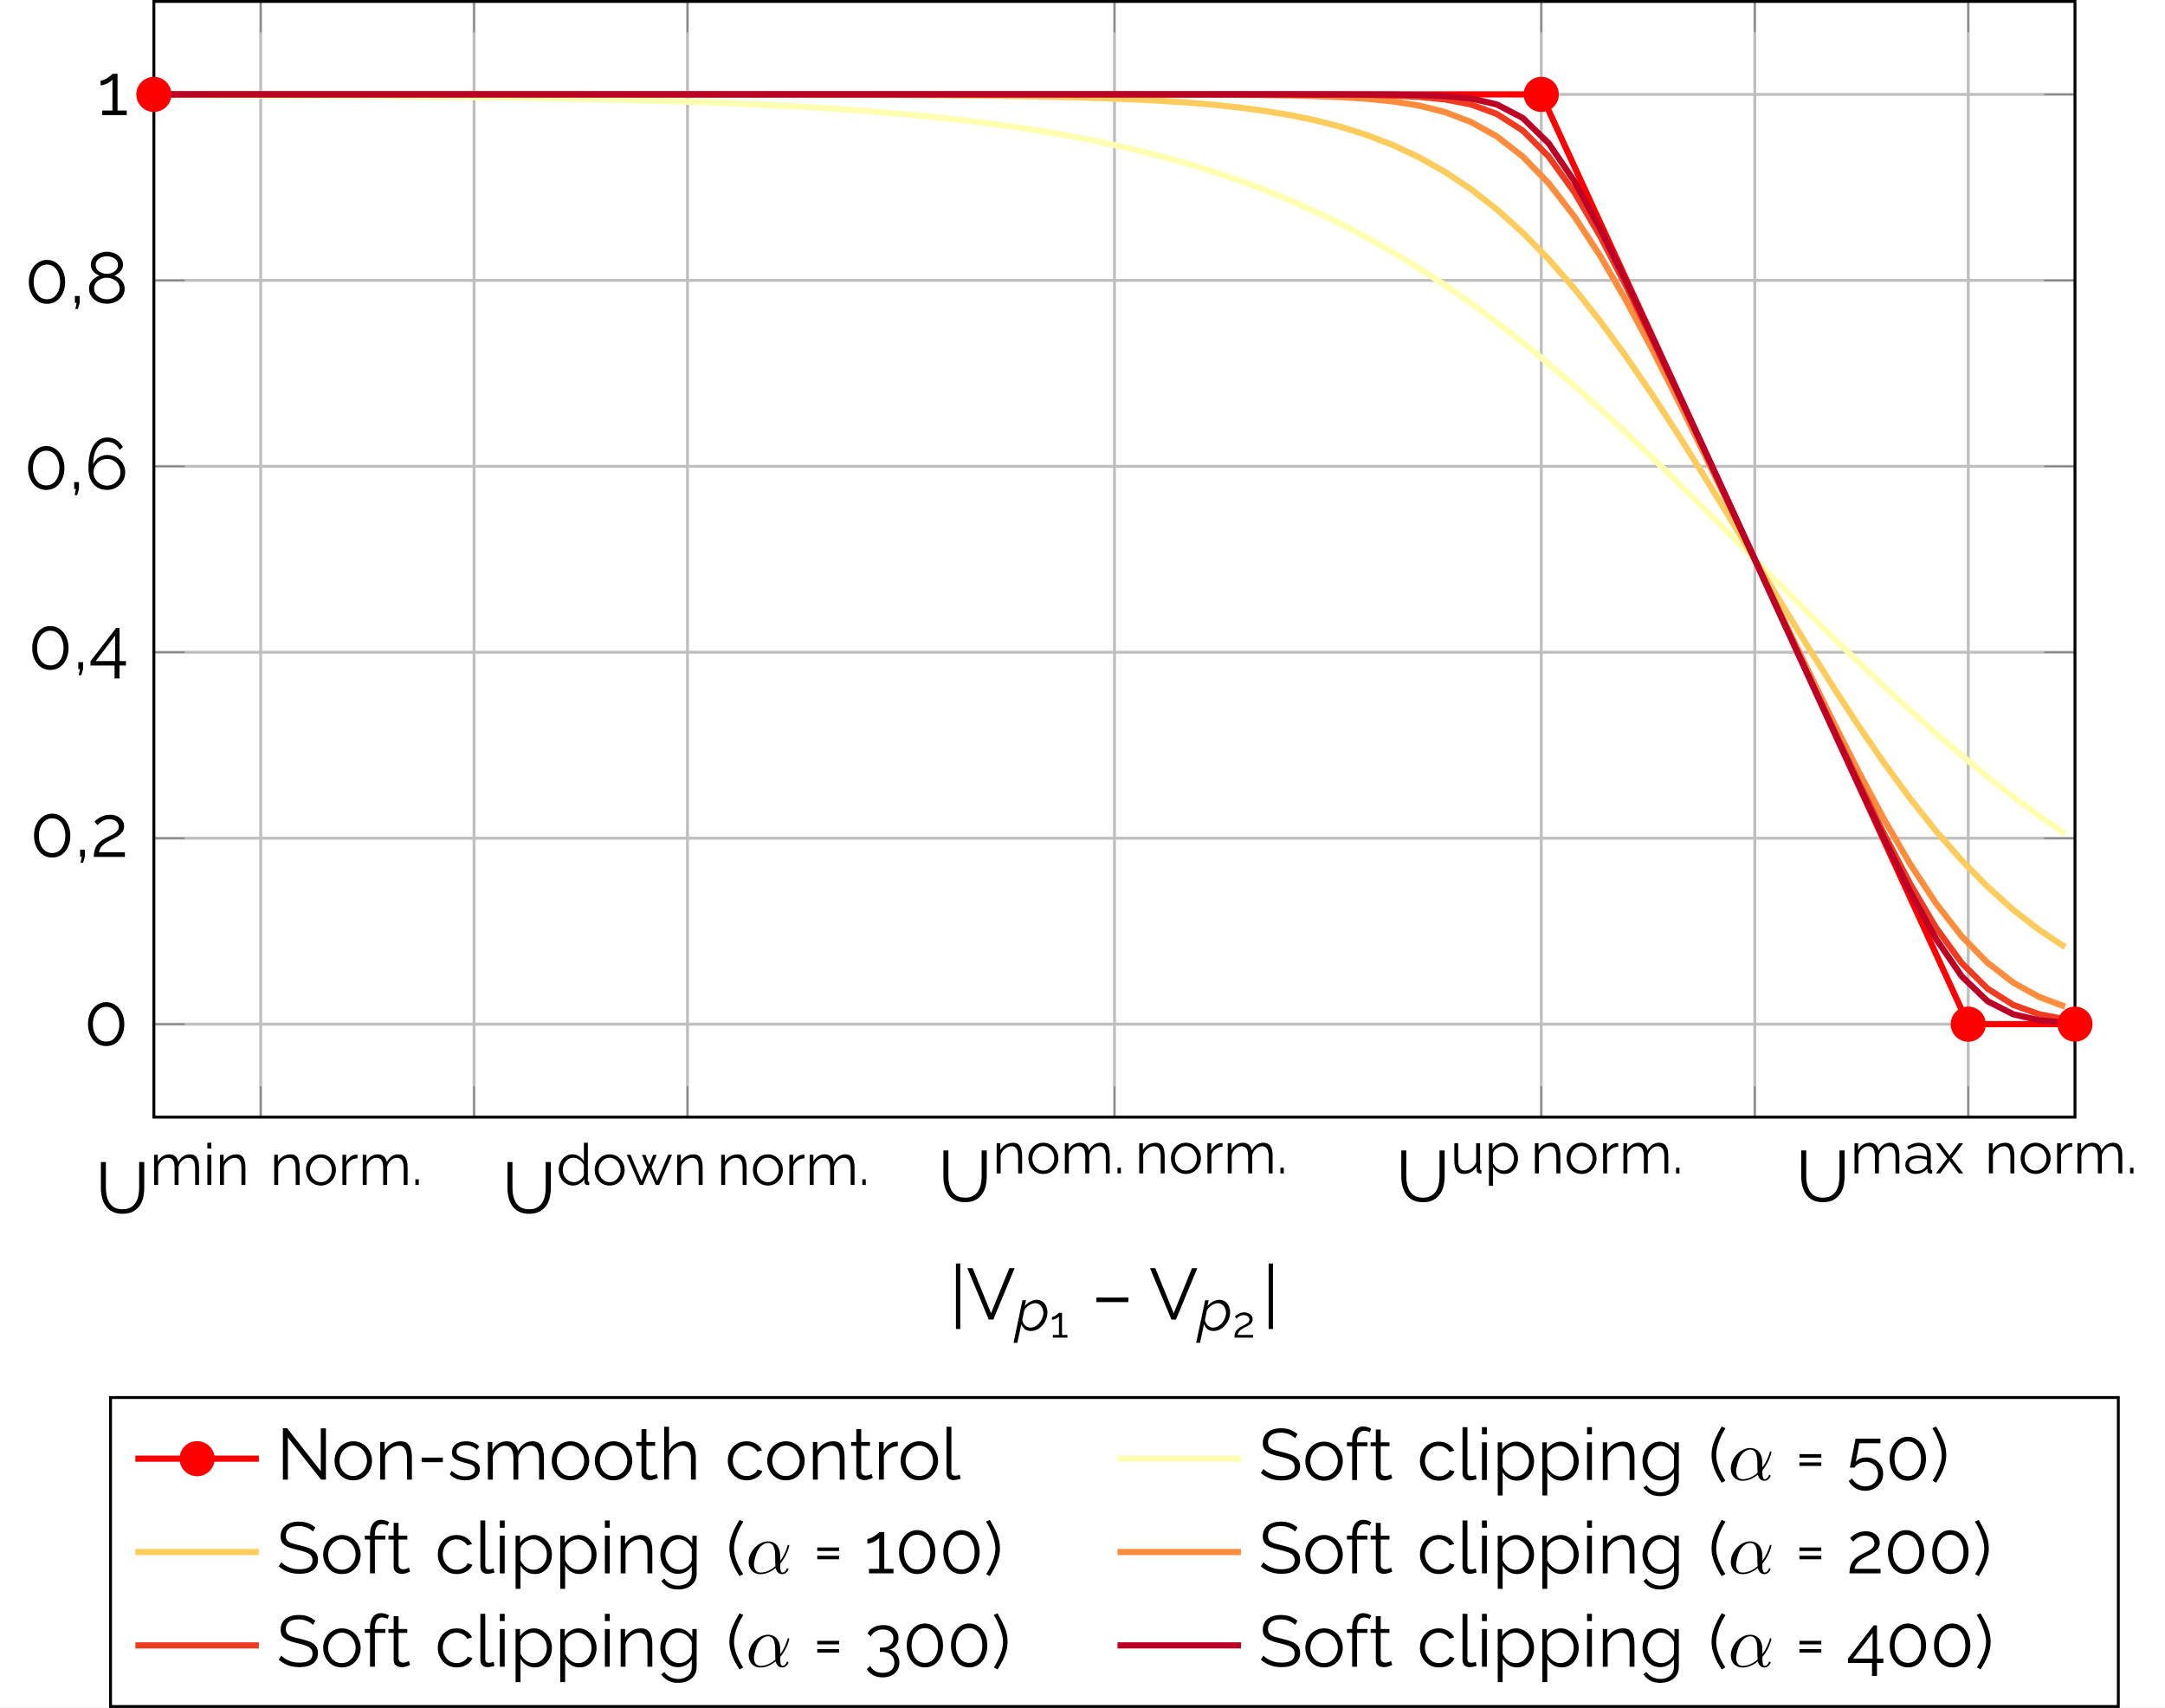 <?xml version="1.0" encoding="UTF-8"?>
<svg xmlns="http://www.w3.org/2000/svg" xmlns:xlink="http://www.w3.org/1999/xlink" width="298.09pt" height="235.129pt" viewBox="0 0 298.09 235.129" version="1.1">
<rect x="0" y="0" width="298.09" height="235.129" fill="#333333" stroke="none"/>
<defs>
<g>
<symbol overflow="visible" id="glyph0-0">
<path style="stroke:none;" d="M 5.562 -0.297 C 5.562 -0.098 5.453 0 5.234 0 L 0.766 0 C 0.66 0 0.586 -0.02 0.547 -0.062 C 0.516 -0.102 0.5 -0.164 0.5 -0.25 L 0.5 -6.844 C 0.5 -7 0.562 -7.078 0.688 -7.078 L 5.391 -7.078 C 5.504 -7.078 5.562 -7.008 5.562 -6.875 Z M 5.047 -0.734 L 5.047 -6.406 C 5.047 -6.52 4.992 -6.578 4.891 -6.578 L 1.172 -6.578 C 1.066 -6.578 1.016 -6.516 1.016 -6.391 L 1.016 -0.703 C 1.016 -0.641 1.031 -0.586 1.062 -0.547 C 1.094 -0.516 1.156 -0.5 1.25 -0.5 L 4.766 -0.5 C 4.953 -0.5 5.047 -0.578 5.047 -0.734 Z M 4.766 -0.281 L 0.703 -6.672 L 1.219 -6.938 L 5.359 -0.328 Z M 4.766 -0.281 "/>
</symbol>
<symbol overflow="visible" id="glyph0-1">
<path style="stroke:none;" d="M 3.766 0.047 C 3.211 0.047 2.742 -0.051 2.359 -0.25 C 1.973 -0.445 1.664 -0.711 1.438 -1.047 C 1.207 -1.391 1.039 -1.77 0.938 -2.188 C 0.832 -2.613 0.781 -3.055 0.781 -3.516 L 0.781 -7.078 L 1.469 -7.078 L 1.469 -3.516 C 1.469 -3.141 1.504 -2.773 1.578 -2.422 C 1.66 -2.078 1.785 -1.766 1.953 -1.484 C 2.129 -1.203 2.363 -0.977 2.656 -0.812 C 2.945 -0.656 3.316 -0.578 3.766 -0.578 C 4.211 -0.578 4.582 -0.66 4.875 -0.828 C 5.176 -1.004 5.41 -1.227 5.578 -1.5 C 5.742 -1.781 5.863 -2.094 5.938 -2.438 C 6.008 -2.789 6.047 -3.148 6.047 -3.516 L 6.047 -7.078 L 6.75 -7.078 L 6.75 -3.516 C 6.75 -3.035 6.695 -2.578 6.594 -2.141 C 6.488 -1.711 6.316 -1.336 6.078 -1.016 C 5.836 -0.691 5.523 -0.43 5.141 -0.234 C 4.766 -0.047 4.305 0.047 3.766 0.047 Z M 3.766 0.047 "/>
</symbol>
<symbol overflow="visible" id="glyph0-2">
<path style="stroke:none;" d="M 5.547 -2.922 C 5.547 -2.336 5.438 -1.816 5.219 -1.359 C 5.008 -0.898 4.711 -0.539 4.328 -0.281 C 3.953 -0.031 3.523 0.094 3.047 0.094 C 2.566 0.094 2.141 -0.031 1.766 -0.281 C 1.391 -0.539 1.094 -0.898 0.875 -1.359 C 0.656 -1.816 0.547 -2.336 0.547 -2.922 C 0.547 -3.504 0.656 -4.02 0.875 -4.469 C 1.094 -4.926 1.391 -5.285 1.766 -5.547 C 2.141 -5.816 2.566 -5.953 3.047 -5.953 C 3.523 -5.953 3.953 -5.816 4.328 -5.547 C 4.711 -5.285 5.008 -4.926 5.219 -4.469 C 5.438 -4.02 5.547 -3.504 5.547 -2.922 Z M 4.859 -2.922 C 4.859 -3.391 4.781 -3.801 4.625 -4.156 C 4.477 -4.52 4.27 -4.801 4 -5 C 3.727 -5.207 3.41 -5.312 3.047 -5.312 C 2.691 -5.312 2.375 -5.207 2.094 -5 C 1.82 -4.801 1.609 -4.52 1.453 -4.156 C 1.297 -3.801 1.219 -3.391 1.219 -2.922 C 1.219 -2.453 1.297 -2.035 1.453 -1.672 C 1.609 -1.316 1.82 -1.035 2.094 -0.828 C 2.375 -0.629 2.691 -0.531 3.047 -0.531 C 3.41 -0.531 3.727 -0.629 4 -0.828 C 4.27 -1.035 4.477 -1.316 4.625 -1.672 C 4.781 -2.035 4.859 -2.453 4.859 -2.922 Z M 4.859 -2.922 "/>
</symbol>
<symbol overflow="visible" id="glyph0-3">
<path style="stroke:none;" d="M 0.859 0.812 L 1.031 -0.031 L 0.797 -0.031 L 0.797 -0.984 L 1.453 -0.984 L 1.453 -0.031 L 1.203 0.812 Z M 0.859 0.812 "/>
</symbol>
<symbol overflow="visible" id="glyph0-4">
<path style="stroke:none;" d="M 0.438 0 C 0.438 -0.227 0.457 -0.457 0.5 -0.688 C 0.539 -0.914 0.613 -1.141 0.719 -1.359 C 0.832 -1.586 1 -1.805 1.219 -2.016 C 1.445 -2.223 1.738 -2.422 2.094 -2.609 C 2.281 -2.711 2.477 -2.812 2.688 -2.906 C 2.895 -3 3.086 -3.102 3.266 -3.219 C 3.453 -3.344 3.598 -3.477 3.703 -3.625 C 3.816 -3.77 3.875 -3.945 3.875 -4.156 C 3.875 -4.32 3.828 -4.484 3.734 -4.641 C 3.641 -4.805 3.492 -4.938 3.297 -5.031 C 3.098 -5.133 2.852 -5.188 2.562 -5.188 C 2.352 -5.188 2.16 -5.156 1.984 -5.094 C 1.805 -5.031 1.648 -4.953 1.516 -4.859 C 1.391 -4.773 1.281 -4.688 1.188 -4.594 C 1.094 -4.508 1.016 -4.438 0.953 -4.375 L 0.531 -4.844 C 0.562 -4.883 0.633 -4.957 0.75 -5.062 C 0.863 -5.164 1.008 -5.27 1.188 -5.375 C 1.375 -5.488 1.594 -5.586 1.844 -5.672 C 2.094 -5.754 2.367 -5.797 2.672 -5.797 C 3.078 -5.797 3.422 -5.723 3.703 -5.578 C 3.992 -5.43 4.219 -5.238 4.375 -5 C 4.531 -4.758 4.609 -4.504 4.609 -4.234 C 4.609 -3.953 4.547 -3.711 4.422 -3.516 C 4.305 -3.328 4.156 -3.16 3.969 -3.016 C 3.789 -2.867 3.602 -2.742 3.406 -2.641 C 3.219 -2.547 3.039 -2.457 2.875 -2.375 C 2.562 -2.227 2.301 -2.082 2.094 -1.938 C 1.883 -1.789 1.711 -1.645 1.578 -1.5 C 1.453 -1.352 1.352 -1.207 1.281 -1.062 C 1.219 -0.914 1.172 -0.77 1.141 -0.625 L 4.719 -0.625 L 4.719 0 Z M 0.438 0 "/>
</symbol>
<symbol overflow="visible" id="glyph0-5">
<path style="stroke:none;" d="M 3.547 1.266 L 3.547 -0.516 L 0.234 -0.516 L 0.234 -1.109 L 3.766 -5.688 L 4.234 -5.688 L 4.234 -1.125 L 5.109 -1.125 L 5.109 -0.516 L 4.234 -0.516 L 4.234 1.266 Z M 0.953 -1.125 L 3.625 -1.125 L 3.625 -4.625 Z M 0.953 -1.125 "/>
</symbol>
<symbol overflow="visible" id="glyph0-6">
<path style="stroke:none;" d="M 5.578 -2.328 C 5.578 -2.773 5.469 -3.18 5.25 -3.547 C 5.031 -3.91 4.734 -4.195 4.359 -4.406 C 3.992 -4.613 3.586 -4.719 3.141 -4.719 C 2.836 -4.719 2.555 -4.664 2.297 -4.562 C 2.035 -4.457 1.805 -4.305 1.609 -4.109 C 1.422 -3.922 1.273 -3.695 1.172 -3.438 C 1.172 -4.094 1.254 -4.648 1.422 -5.109 C 1.586 -5.566 1.816 -5.914 2.109 -6.156 C 2.398 -6.406 2.738 -6.531 3.125 -6.531 C 3.5 -6.531 3.836 -6.426 4.141 -6.219 C 4.441 -6.02 4.664 -5.75 4.812 -5.406 L 5.25 -5.812 C 5.051 -6.219 4.766 -6.535 4.391 -6.766 C 4.023 -7.004 3.602 -7.125 3.125 -7.125 C 2.613 -7.125 2.16 -6.969 1.766 -6.656 C 1.367 -6.344 1.062 -5.875 0.844 -5.25 C 0.625 -4.625 0.516 -3.828 0.516 -2.859 C 0.516 -2.242 0.625 -1.711 0.844 -1.266 C 1.062 -0.828 1.363 -0.488 1.75 -0.25 C 2.133 -0.02 2.57 0.094 3.062 0.094 C 3.531 0.094 3.953 -0.016 4.328 -0.234 C 4.711 -0.453 5.016 -0.742 5.234 -1.109 C 5.461 -1.484 5.578 -1.891 5.578 -2.328 Z M 3.078 -0.5 C 2.742 -0.5 2.438 -0.582 2.156 -0.75 C 1.875 -0.914 1.645 -1.133 1.469 -1.406 C 1.301 -1.688 1.219 -1.992 1.219 -2.328 C 1.219 -2.672 1.301 -2.977 1.469 -3.25 C 1.633 -3.531 1.859 -3.754 2.141 -3.922 C 2.43 -4.086 2.742 -4.172 3.078 -4.172 C 3.41 -4.172 3.719 -4.086 4 -3.922 C 4.281 -3.754 4.504 -3.531 4.672 -3.25 C 4.836 -2.969 4.922 -2.66 4.922 -2.328 C 4.922 -1.992 4.836 -1.688 4.672 -1.406 C 4.504 -1.133 4.281 -0.914 4 -0.75 C 3.719 -0.582 3.41 -0.5 3.078 -0.5 Z M 3.078 -0.5 "/>
</symbol>
<symbol overflow="visible" id="glyph0-7">
<path style="stroke:none;" d="M 5.406 -1.969 C 5.406 -1.551 5.289 -1.188 5.062 -0.875 C 4.832 -0.57 4.531 -0.336 4.156 -0.172 C 3.781 -0.004 3.375 0.078 2.938 0.078 C 2.457 0.078 2.035 -0.016 1.672 -0.203 C 1.305 -0.391 1.02 -0.641 0.812 -0.953 C 0.602 -1.266 0.5 -1.613 0.5 -2 C 0.5 -2.301 0.566 -2.57 0.703 -2.812 C 0.848 -3.062 1.031 -3.266 1.25 -3.422 C 1.469 -3.586 1.688 -3.707 1.906 -3.781 C 1.707 -3.875 1.516 -3.988 1.328 -4.125 C 1.148 -4.27 1.008 -4.438 0.906 -4.625 C 0.801 -4.82 0.75 -5.039 0.75 -5.281 C 0.75 -5.57 0.812 -5.828 0.938 -6.047 C 1.07 -6.266 1.242 -6.453 1.453 -6.609 C 1.672 -6.766 1.91 -6.879 2.172 -6.953 C 2.43 -7.035 2.691 -7.078 2.953 -7.078 C 3.211 -7.078 3.473 -7.035 3.734 -6.953 C 4.004 -6.879 4.242 -6.766 4.453 -6.609 C 4.672 -6.461 4.844 -6.273 4.969 -6.047 C 5.102 -5.828 5.172 -5.57 5.172 -5.281 C 5.172 -5.051 5.113 -4.836 5 -4.641 C 4.895 -4.441 4.754 -4.27 4.578 -4.125 C 4.398 -3.988 4.203 -3.875 3.984 -3.781 C 4.242 -3.695 4.484 -3.566 4.703 -3.391 C 4.922 -3.211 5.094 -3.004 5.219 -2.766 C 5.344 -2.523 5.406 -2.258 5.406 -1.969 Z M 4.719 -2.016 C 4.719 -2.254 4.664 -2.461 4.562 -2.641 C 4.469 -2.828 4.332 -2.984 4.156 -3.109 C 3.977 -3.234 3.785 -3.328 3.578 -3.391 C 3.367 -3.461 3.156 -3.5 2.938 -3.5 C 2.656 -3.5 2.379 -3.438 2.109 -3.312 C 1.836 -3.188 1.617 -3.016 1.453 -2.797 C 1.285 -2.578 1.203 -2.312 1.203 -2 C 1.203 -1.77 1.25 -1.562 1.344 -1.375 C 1.445 -1.195 1.586 -1.047 1.766 -0.922 C 1.941 -0.797 2.133 -0.695 2.344 -0.625 C 2.551 -0.562 2.758 -0.531 2.969 -0.531 C 3.258 -0.531 3.535 -0.586 3.797 -0.703 C 4.066 -0.828 4.285 -1.004 4.453 -1.234 C 4.629 -1.461 4.719 -1.723 4.719 -2.016 Z M 1.422 -5.25 C 1.422 -4.988 1.5 -4.766 1.656 -4.578 C 1.812 -4.398 2.008 -4.266 2.25 -4.172 C 2.488 -4.078 2.723 -4.031 2.953 -4.031 C 3.191 -4.031 3.426 -4.078 3.656 -4.172 C 3.895 -4.273 4.094 -4.414 4.25 -4.594 C 4.406 -4.781 4.484 -5.004 4.484 -5.266 C 4.484 -5.516 4.41 -5.727 4.266 -5.906 C 4.117 -6.094 3.926 -6.227 3.688 -6.312 C 3.457 -6.406 3.207 -6.453 2.938 -6.453 C 2.688 -6.453 2.441 -6.406 2.203 -6.312 C 1.973 -6.219 1.785 -6.078 1.641 -5.891 C 1.492 -5.711 1.422 -5.5 1.422 -5.25 Z M 1.422 -5.25 "/>
</symbol>
<symbol overflow="visible" id="glyph0-8">
<path style="stroke:none;" d="M 4.047 -0.625 L 4.047 0 L 0.672 0 L 0.672 -0.625 L 2.078 -0.625 L 2.078 -4.891 C 2.023 -4.805 1.938 -4.719 1.812 -4.625 C 1.688 -4.531 1.539 -4.441 1.375 -4.359 C 1.219 -4.285 1.055 -4.223 0.891 -4.172 C 0.734 -4.117 0.586 -4.094 0.453 -4.094 L 0.453 -4.75 C 0.609 -4.75 0.773 -4.789 0.953 -4.875 C 1.129 -4.957 1.301 -5.055 1.469 -5.172 C 1.633 -5.285 1.773 -5.391 1.891 -5.484 C 2.004 -5.586 2.066 -5.656 2.078 -5.688 L 2.781 -5.688 L 2.781 -0.625 Z M 4.047 -0.625 "/>
</symbol>
<symbol overflow="visible" id="glyph0-9">
<path style="stroke:none;" d="M 0.859 1.297 L 0.859 -7.719 L 1.453 -7.719 L 1.453 1.297 Z M 0.859 1.297 "/>
</symbol>
<symbol overflow="visible" id="glyph0-10">
<path style="stroke:none;" d="M 0.859 -7.078 L 3.391 -0.875 L 5.906 -7.078 L 6.641 -7.078 L 3.703 0 L 3.078 0 L 0.125 -7.078 Z M 0.859 -7.078 "/>
</symbol>
<symbol overflow="visible" id="glyph0-11">
<path style="stroke:none;" d="M 0.641 -2.406 L 0.641 -3.031 L 5.031 -3.031 L 5.031 -2.406 Z M 0.641 -2.406 "/>
</symbol>
<symbol overflow="visible" id="glyph0-12">
<path style="stroke:none;" d="M 0.672 -1.938 L 0.672 -2.422 L 3.688 -2.422 L 3.688 -1.938 Z M 0.672 -3.078 L 0.672 -3.562 L 3.688 -3.562 L 3.688 -3.078 Z M 0.672 -3.078 "/>
</symbol>
<symbol overflow="visible" id="glyph0-13">
<path style="stroke:none;" d="M 2.609 1.484 C 2.109 1.484 1.656 1.359 1.25 1.109 C 0.844 0.859 0.539 0.531 0.344 0.125 L 0.797 -0.203 C 0.984 0.117 1.238 0.379 1.562 0.578 C 1.883 0.773 2.238 0.875 2.625 0.875 C 2.957 0.875 3.254 0.801 3.516 0.656 C 3.773 0.508 3.984 0.305 4.141 0.047 C 4.297 -0.211 4.375 -0.508 4.375 -0.844 C 4.375 -1.164 4.297 -1.453 4.141 -1.703 C 3.992 -1.953 3.789 -2.145 3.531 -2.281 C 3.281 -2.426 3 -2.5 2.688 -2.5 C 2.375 -2.5 2.078 -2.43 1.797 -2.297 C 1.523 -2.16 1.301 -1.961 1.125 -1.703 L 0.5 -1.703 L 1.281 -5.688 L 4.703 -5.688 L 4.703 -5.062 L 1.797 -5.062 L 1.312 -2.516 C 1.477 -2.703 1.688 -2.848 1.938 -2.953 C 2.195 -3.055 2.473 -3.109 2.766 -3.109 C 3.191 -3.109 3.578 -3.008 3.922 -2.812 C 4.273 -2.625 4.555 -2.359 4.766 -2.016 C 4.973 -1.68 5.078 -1.297 5.078 -0.859 C 5.078 -0.391 4.961 0.016 4.734 0.359 C 4.516 0.711 4.219 0.988 3.844 1.188 C 3.477 1.383 3.066 1.484 2.609 1.484 Z M 2.609 1.484 "/>
</symbol>
<symbol overflow="visible" id="glyph0-14">
<path style="stroke:none;" d="M 3.422 -2.359 C 3.723 -2.305 3.977 -2.195 4.188 -2.031 C 4.395 -1.863 4.555 -1.656 4.672 -1.406 C 4.797 -1.156 4.859 -0.867 4.859 -0.547 C 4.859 -0.148 4.758 0.195 4.562 0.5 C 4.375 0.812 4.109 1.051 3.766 1.219 C 3.422 1.383 3.02 1.469 2.562 1.469 C 2.051 1.469 1.609 1.363 1.234 1.156 C 0.859 0.957 0.57 0.676 0.375 0.312 L 0.844 -0.109 C 0.988 0.172 1.203 0.398 1.484 0.578 C 1.773 0.754 2.133 0.844 2.562 0.844 C 3.051 0.844 3.441 0.723 3.734 0.484 C 4.023 0.242 4.172 -0.102 4.172 -0.562 C 4.172 -1.008 4.02 -1.367 3.719 -1.641 C 3.414 -1.91 2.984 -2.047 2.422 -2.047 L 2.172 -2.047 L 2.172 -2.625 L 2.438 -2.625 C 2.945 -2.625 3.336 -2.742 3.609 -2.984 C 3.891 -3.223 4.031 -3.523 4.031 -3.891 C 4.031 -4.172 3.969 -4.398 3.844 -4.578 C 3.719 -4.754 3.547 -4.891 3.328 -4.984 C 3.109 -5.078 2.859 -5.125 2.578 -5.125 C 2.203 -5.125 1.867 -5.035 1.578 -4.859 C 1.285 -4.691 1.066 -4.461 0.922 -4.172 L 0.484 -4.578 C 0.598 -4.816 0.758 -5.02 0.969 -5.188 C 1.188 -5.363 1.438 -5.5 1.719 -5.594 C 2.008 -5.688 2.316 -5.734 2.641 -5.734 C 3.055 -5.734 3.422 -5.66 3.734 -5.516 C 4.047 -5.367 4.289 -5.16 4.469 -4.891 C 4.645 -4.629 4.734 -4.316 4.734 -3.953 C 4.734 -3.691 4.68 -3.445 4.578 -3.219 C 4.473 -2.988 4.32 -2.797 4.125 -2.641 C 3.926 -2.492 3.691 -2.398 3.422 -2.359 Z M 3.422 -2.359 "/>
</symbol>
<symbol overflow="visible" id="glyph1-0">
<path style="stroke:none;" d="M 4.453 -0.234 C 4.453 -0.078 4.363 0 4.188 0 L 0.609 0 C 0.523 0 0.469 -0.016 0.438 -0.047 C 0.406 -0.078 0.391 -0.129 0.391 -0.203 L 0.391 -5.469 C 0.391 -5.594 0.441 -5.656 0.547 -5.656 L 4.297 -5.656 C 4.398 -5.656 4.453 -5.598 4.453 -5.484 Z M 4.031 -0.594 L 4.031 -5.109 C 4.031 -5.211 3.988 -5.266 3.906 -5.266 L 0.938 -5.266 C 0.852 -5.266 0.812 -5.211 0.812 -5.109 L 0.812 -0.562 C 0.812 -0.508 0.82 -0.469 0.844 -0.438 C 0.875 -0.406 0.926 -0.391 1 -0.391 L 3.812 -0.391 C 3.957 -0.391 4.031 -0.457 4.031 -0.594 Z M 3.812 -0.219 L 0.562 -5.328 L 0.984 -5.547 L 4.281 -0.266 Z M 3.812 -0.219 "/>
</symbol>
<symbol overflow="visible" id="glyph1-1">
<path style="stroke:none;" d="M 6.766 0 L 6.234 0 L 6.234 -2.312 C 6.234 -2.801 6.156 -3.16 6 -3.391 C 5.844 -3.617 5.613 -3.734 5.312 -3.734 C 5 -3.734 4.719 -3.617 4.469 -3.391 C 4.227 -3.172 4.055 -2.883 3.953 -2.531 L 3.953 0 L 3.406 0 L 3.406 -2.312 C 3.406 -2.801 3.332 -3.16 3.188 -3.391 C 3.039 -3.617 2.812 -3.734 2.5 -3.734 C 2.195 -3.734 1.922 -3.625 1.672 -3.406 C 1.422 -3.188 1.242 -2.898 1.141 -2.547 L 1.141 0 L 0.594 0 L 0.594 -4.156 L 1.094 -4.156 L 1.094 -3.219 C 1.27 -3.539 1.492 -3.785 1.766 -3.953 C 2.035 -4.129 2.336 -4.219 2.672 -4.219 C 3.023 -4.219 3.305 -4.117 3.516 -3.922 C 3.723 -3.734 3.852 -3.477 3.906 -3.156 C 4.094 -3.508 4.32 -3.773 4.594 -3.953 C 4.863 -4.129 5.164 -4.219 5.5 -4.219 C 5.738 -4.219 5.938 -4.176 6.094 -4.094 C 6.258 -4.008 6.391 -3.891 6.484 -3.734 C 6.586 -3.578 6.66 -3.391 6.703 -3.172 C 6.742 -2.953 6.766 -2.707 6.766 -2.438 Z M 6.766 0 "/>
</symbol>
<symbol overflow="visible" id="glyph1-2">
<path style="stroke:none;" d="M 0.594 0 L 0.594 -4.156 L 1.141 -4.156 L 1.141 0 Z M 0.594 -5.016 L 0.594 -5.812 L 1.141 -5.812 L 1.141 -5.016 Z M 0.594 -5.016 "/>
</symbol>
<symbol overflow="visible" id="glyph1-3">
<path style="stroke:none;" d="M 4.094 0 L 3.547 0 L 3.547 -2.312 C 3.547 -2.801 3.473 -3.16 3.328 -3.391 C 3.18 -3.617 2.957 -3.734 2.656 -3.734 C 2.438 -3.734 2.223 -3.68 2.016 -3.578 C 1.816 -3.473 1.641 -3.332 1.484 -3.156 C 1.328 -2.977 1.211 -2.773 1.141 -2.547 L 1.141 0 L 0.594 0 L 0.594 -4.156 L 1.094 -4.156 L 1.094 -3.219 C 1.207 -3.414 1.352 -3.586 1.531 -3.734 C 1.707 -3.891 1.91 -4.008 2.141 -4.094 C 2.367 -4.176 2.609 -4.219 2.859 -4.219 C 3.086 -4.219 3.281 -4.176 3.438 -4.094 C 3.594 -4.008 3.719 -3.891 3.812 -3.734 C 3.906 -3.578 3.973 -3.391 4.016 -3.172 C 4.066 -2.953 4.094 -2.707 4.094 -2.438 Z M 4.094 0 "/>
</symbol>
<symbol overflow="visible" id="glyph1-4">
<path style="stroke:none;" d="M 0.266 -1.188 C 0.266 -1.445 0.336 -1.672 0.484 -1.859 C 0.629 -2.055 0.832 -2.207 1.094 -2.312 C 1.363 -2.414 1.672 -2.469 2.016 -2.469 C 2.211 -2.469 2.422 -2.445 2.641 -2.406 C 2.859 -2.375 3.055 -2.328 3.234 -2.266 L 3.234 -2.625 C 3.234 -2.969 3.129 -3.242 2.922 -3.453 C 2.711 -3.66 2.426 -3.766 2.062 -3.766 C 1.832 -3.766 1.609 -3.723 1.391 -3.641 C 1.18 -3.555 0.957 -3.438 0.719 -3.281 L 0.516 -3.672 C 0.785 -3.848 1.051 -3.984 1.312 -4.078 C 1.57 -4.172 1.836 -4.219 2.109 -4.219 C 2.617 -4.219 3.02 -4.07 3.312 -3.781 C 3.613 -3.488 3.766 -3.086 3.766 -2.578 L 3.766 -0.656 C 3.766 -0.582 3.781 -0.523 3.812 -0.484 C 3.844 -0.453 3.895 -0.438 3.969 -0.438 L 3.969 0 C 3.906 0.008 3.852 0.016 3.812 0.016 C 3.77 0.023 3.738 0.023 3.719 0.016 C 3.582 0.016 3.477 -0.023 3.406 -0.109 C 3.344 -0.191 3.312 -0.273 3.312 -0.359 L 3.297 -0.672 C 3.109 -0.43 2.863 -0.242 2.562 -0.109 C 2.27 0.016 1.973 0.078 1.672 0.078 C 1.398 0.078 1.156 0.02 0.938 -0.094 C 0.727 -0.207 0.562 -0.359 0.438 -0.547 C 0.32 -0.742 0.266 -0.957 0.266 -1.188 Z M 3.047 -0.875 C 3.098 -0.945 3.141 -1.016 3.172 -1.078 C 3.211 -1.148 3.234 -1.219 3.234 -1.281 L 3.234 -1.875 C 3.047 -1.945 2.852 -2 2.656 -2.031 C 2.469 -2.07 2.273 -2.094 2.078 -2.094 C 1.691 -2.094 1.379 -2.016 1.141 -1.859 C 0.898 -1.711 0.781 -1.504 0.781 -1.234 C 0.781 -1.078 0.816 -0.93 0.891 -0.797 C 0.973 -0.66 1.094 -0.547 1.25 -0.453 C 1.406 -0.367 1.586 -0.328 1.797 -0.328 C 2.055 -0.328 2.297 -0.379 2.516 -0.484 C 2.742 -0.586 2.922 -0.719 3.047 -0.875 Z M 3.047 -0.875 "/>
</symbol>
<symbol overflow="visible" id="glyph1-5">
<path style="stroke:none;" d="M 0.719 -4.156 L 1.938 -2.531 L 2.016 -2.406 L 2.078 -2.531 L 3.281 -4.156 L 3.891 -4.156 L 2.312 -2.062 L 3.891 0 L 3.281 0 L 2.078 -1.625 L 2.016 -1.734 L 1.938 -1.625 L 0.734 0 L 0.125 0 L 1.688 -2.062 L 0.125 -4.156 Z M 0.719 -4.156 "/>
</symbol>
<symbol overflow="visible" id="glyph2-0">
<path style="stroke:none;" d="M 4.453 -0.234 C 4.453 -0.078 4.363 0 4.188 0 L 0.609 0 C 0.523 0 0.469 -0.016 0.438 -0.047 C 0.406 -0.078 0.391 -0.129 0.391 -0.203 L 0.391 -5.469 C 0.391 -5.594 0.441 -5.656 0.547 -5.656 L 4.297 -5.656 C 4.398 -5.656 4.453 -5.598 4.453 -5.484 Z M 4.031 -0.594 L 4.031 -5.109 C 4.031 -5.211 3.988 -5.266 3.906 -5.266 L 0.938 -5.266 C 0.852 -5.266 0.812 -5.211 0.812 -5.109 L 0.812 -0.562 C 0.812 -0.508 0.82 -0.469 0.844 -0.438 C 0.875 -0.406 0.926 -0.391 1 -0.391 L 3.812 -0.391 C 3.957 -0.391 4.031 -0.457 4.031 -0.594 Z M 3.812 -0.219 L 0.562 -5.328 L 0.984 -5.547 L 4.281 -0.266 Z M 3.812 -0.219 "/>
</symbol>
<symbol overflow="visible" id="glyph2-1">
<path style="stroke:none;" d="M 4.094 0 L 3.547 0 L 3.547 -2.312 C 3.547 -2.801 3.473 -3.16 3.328 -3.391 C 3.18 -3.617 2.957 -3.734 2.656 -3.734 C 2.438 -3.734 2.223 -3.68 2.016 -3.578 C 1.816 -3.473 1.641 -3.332 1.484 -3.156 C 1.328 -2.977 1.211 -2.773 1.141 -2.547 L 1.141 0 L 0.594 0 L 0.594 -4.156 L 1.094 -4.156 L 1.094 -3.219 C 1.207 -3.414 1.352 -3.586 1.531 -3.734 C 1.707 -3.891 1.91 -4.008 2.141 -4.094 C 2.367 -4.176 2.609 -4.219 2.859 -4.219 C 3.086 -4.219 3.281 -4.176 3.438 -4.094 C 3.594 -4.008 3.719 -3.891 3.812 -3.734 C 3.906 -3.578 3.973 -3.391 4.016 -3.172 C 4.066 -2.953 4.094 -2.707 4.094 -2.438 Z M 4.094 0 "/>
</symbol>
<symbol overflow="visible" id="glyph2-2">
<path style="stroke:none;" d="M 2.359 0.078 C 2.066 0.078 1.789 0.02 1.531 -0.094 C 1.281 -0.207 1.062 -0.363 0.875 -0.562 C 0.695 -0.758 0.555 -0.988 0.453 -1.25 C 0.359 -1.508 0.312 -1.781 0.312 -2.062 C 0.312 -2.363 0.359 -2.641 0.453 -2.891 C 0.555 -3.148 0.703 -3.379 0.891 -3.578 C 1.078 -3.773 1.297 -3.93 1.547 -4.047 C 1.797 -4.16 2.07 -4.219 2.375 -4.219 C 2.676 -4.219 2.945 -4.16 3.188 -4.047 C 3.438 -3.93 3.656 -3.773 3.844 -3.578 C 4.031 -3.379 4.176 -3.148 4.281 -2.891 C 4.383 -2.641 4.438 -2.363 4.438 -2.062 C 4.438 -1.781 4.383 -1.508 4.281 -1.25 C 4.176 -0.988 4.031 -0.758 3.844 -0.562 C 3.664 -0.363 3.453 -0.207 3.203 -0.094 C 2.953 0.02 2.672 0.078 2.359 0.078 Z M 0.859 -2.062 C 0.859 -1.75 0.926 -1.469 1.062 -1.219 C 1.195 -0.969 1.379 -0.766 1.609 -0.609 C 1.836 -0.461 2.086 -0.391 2.359 -0.391 C 2.641 -0.391 2.895 -0.461 3.125 -0.609 C 3.352 -0.766 3.535 -0.973 3.672 -1.234 C 3.805 -1.492 3.875 -1.773 3.875 -2.078 C 3.875 -2.379 3.805 -2.656 3.672 -2.906 C 3.535 -3.164 3.352 -3.367 3.125 -3.516 C 2.895 -3.672 2.641 -3.75 2.359 -3.75 C 2.086 -3.75 1.836 -3.672 1.609 -3.516 C 1.391 -3.359 1.207 -3.156 1.062 -2.906 C 0.926 -2.656 0.859 -2.375 0.859 -2.062 Z M 0.859 -2.062 "/>
</symbol>
<symbol overflow="visible" id="glyph2-3">
<path style="stroke:none;" d="M 2.672 -3.672 C 2.305 -3.66 1.988 -3.555 1.719 -3.359 C 1.445 -3.172 1.254 -2.91 1.141 -2.578 L 1.141 0 L 0.594 0 L 0.594 -4.156 L 1.109 -4.156 L 1.109 -3.156 C 1.254 -3.445 1.441 -3.68 1.672 -3.859 C 1.91 -4.047 2.164 -4.148 2.438 -4.172 C 2.488 -4.172 2.531 -4.172 2.562 -4.172 C 2.602 -4.172 2.641 -4.172 2.672 -4.172 Z M 2.672 -3.672 "/>
</symbol>
<symbol overflow="visible" id="glyph2-4">
<path style="stroke:none;" d="M 6.766 0 L 6.234 0 L 6.234 -2.312 C 6.234 -2.801 6.156 -3.16 6 -3.391 C 5.844 -3.617 5.613 -3.734 5.312 -3.734 C 5 -3.734 4.719 -3.617 4.469 -3.391 C 4.227 -3.172 4.055 -2.883 3.953 -2.531 L 3.953 0 L 3.406 0 L 3.406 -2.312 C 3.406 -2.801 3.332 -3.16 3.188 -3.391 C 3.039 -3.617 2.812 -3.734 2.5 -3.734 C 2.195 -3.734 1.922 -3.625 1.672 -3.406 C 1.422 -3.188 1.242 -2.898 1.141 -2.547 L 1.141 0 L 0.594 0 L 0.594 -4.156 L 1.094 -4.156 L 1.094 -3.219 C 1.27 -3.539 1.492 -3.785 1.766 -3.953 C 2.035 -4.129 2.336 -4.219 2.672 -4.219 C 3.023 -4.219 3.305 -4.117 3.516 -3.922 C 3.723 -3.734 3.852 -3.477 3.906 -3.156 C 4.094 -3.508 4.32 -3.773 4.594 -3.953 C 4.863 -4.129 5.164 -4.219 5.5 -4.219 C 5.738 -4.219 5.938 -4.176 6.094 -4.094 C 6.258 -4.008 6.391 -3.891 6.484 -3.734 C 6.586 -3.578 6.66 -3.391 6.703 -3.172 C 6.742 -2.953 6.766 -2.707 6.766 -2.438 Z M 6.766 0 "/>
</symbol>
<symbol overflow="visible" id="glyph2-5">
<path style="stroke:none;" d="M 0.516 0 L 0.516 -0.781 L 0.984 -0.781 L 0.984 0 Z M 0.516 0 "/>
</symbol>
<symbol overflow="visible" id="glyph2-6">
<path style="stroke:none;" d="M 0.312 -2.062 C 0.312 -2.457 0.395 -2.816 0.562 -3.141 C 0.727 -3.473 0.953 -3.734 1.234 -3.922 C 1.523 -4.117 1.852 -4.219 2.219 -4.219 C 2.562 -4.219 2.867 -4.125 3.141 -3.938 C 3.41 -3.758 3.625 -3.539 3.781 -3.281 L 3.781 -5.812 L 4.328 -5.812 L 4.328 -0.656 C 4.328 -0.582 4.344 -0.523 4.375 -0.484 C 4.406 -0.453 4.453 -0.438 4.516 -0.438 L 4.516 0 C 4.41 0.02 4.328 0.023 4.266 0.016 C 4.16 0.016 4.062 -0.023 3.969 -0.109 C 3.883 -0.203 3.844 -0.297 3.844 -0.391 L 3.844 -0.812 C 3.688 -0.531 3.461 -0.312 3.172 -0.156 C 2.891 0 2.598 0.078 2.297 0.078 C 2.016 0.078 1.75 0.02 1.5 -0.094 C 1.258 -0.207 1.051 -0.363 0.875 -0.562 C 0.695 -0.77 0.555 -1.004 0.453 -1.266 C 0.359 -1.523 0.312 -1.789 0.312 -2.062 Z M 3.781 -1.422 L 3.781 -2.703 C 3.719 -2.898 3.609 -3.078 3.453 -3.234 C 3.297 -3.391 3.117 -3.516 2.922 -3.609 C 2.734 -3.703 2.539 -3.75 2.344 -3.75 C 2.125 -3.75 1.922 -3.703 1.734 -3.609 C 1.555 -3.516 1.398 -3.383 1.266 -3.219 C 1.141 -3.062 1.039 -2.879 0.969 -2.672 C 0.906 -2.473 0.875 -2.27 0.875 -2.062 C 0.875 -1.844 0.91 -1.629 0.984 -1.422 C 1.066 -1.223 1.176 -1.047 1.312 -0.891 C 1.457 -0.734 1.625 -0.609 1.812 -0.516 C 2 -0.43 2.203 -0.391 2.422 -0.391 C 2.555 -0.391 2.695 -0.414 2.844 -0.469 C 3 -0.531 3.145 -0.609 3.281 -0.703 C 3.414 -0.797 3.523 -0.906 3.609 -1.031 C 3.703 -1.156 3.758 -1.285 3.781 -1.422 Z M 3.781 -1.422 "/>
</symbol>
<symbol overflow="visible" id="glyph2-7">
<path style="stroke:none;" d="M 5.828 -4.156 L 6.359 -4.156 L 4.578 0 L 4.109 0 L 3.234 -2.062 L 2.375 0 L 1.906 0 L 0.125 -4.156 L 0.641 -4.156 L 2.156 -0.562 L 2.922 -2.438 L 2.219 -4.141 L 2.703 -4.141 L 3.234 -2.797 L 3.766 -4.141 L 4.25 -4.141 L 3.547 -2.438 L 4.312 -0.562 Z M 5.828 -4.156 "/>
</symbol>
<symbol overflow="visible" id="glyph2-8">
<path style="stroke:none;" d="M 0.562 -1.719 L 0.562 -4.156 L 1.094 -4.156 L 1.094 -1.812 C 1.094 -1.332 1.172 -0.973 1.328 -0.734 C 1.492 -0.504 1.738 -0.391 2.062 -0.391 C 2.27 -0.391 2.473 -0.438 2.672 -0.531 C 2.879 -0.625 3.055 -0.754 3.203 -0.922 C 3.359 -1.098 3.477 -1.301 3.562 -1.531 L 3.562 -4.156 L 4.109 -4.156 L 4.109 -0.656 C 4.109 -0.582 4.125 -0.523 4.156 -0.484 C 4.188 -0.453 4.234 -0.438 4.297 -0.438 L 4.297 0 C 4.234 0.008 4.18 0.016 4.141 0.016 C 4.109 0.016 4.078 0.016 4.047 0.016 C 3.93 0.004 3.836 -0.035 3.766 -0.109 C 3.691 -0.18 3.648 -0.27 3.641 -0.375 L 3.625 -0.938 C 3.445 -0.625 3.203 -0.375 2.891 -0.188 C 2.578 -0.008 2.238 0.078 1.875 0.078 C 1.445 0.078 1.117 -0.07 0.891 -0.375 C 0.672 -0.676 0.562 -1.125 0.562 -1.719 Z M 0.562 -1.719 "/>
</symbol>
<symbol overflow="visible" id="glyph2-9">
<path style="stroke:none;" d="M 2.719 0.078 C 2.375 0.078 2.062 -0.008 1.781 -0.188 C 1.508 -0.375 1.297 -0.598 1.141 -0.859 L 1.141 1.703 L 0.594 1.703 L 0.594 -4.156 L 1.078 -4.156 L 1.078 -3.344 C 1.242 -3.602 1.461 -3.812 1.734 -3.969 C 2.016 -4.133 2.312 -4.219 2.625 -4.219 C 2.914 -4.219 3.18 -4.156 3.422 -4.031 C 3.66 -3.914 3.863 -3.758 4.031 -3.562 C 4.207 -3.363 4.344 -3.133 4.438 -2.875 C 4.539 -2.613 4.594 -2.348 4.594 -2.078 C 4.594 -1.68 4.516 -1.32 4.359 -1 C 4.203 -0.676 3.984 -0.414 3.703 -0.219 C 3.422 -0.02 3.094 0.078 2.719 0.078 Z M 2.562 -0.391 C 2.789 -0.391 2.992 -0.438 3.172 -0.531 C 3.359 -0.625 3.516 -0.75 3.641 -0.906 C 3.773 -1.07 3.875 -1.254 3.938 -1.453 C 4.008 -1.648 4.047 -1.859 4.047 -2.078 C 4.047 -2.297 4.004 -2.504 3.922 -2.703 C 3.848 -2.91 3.738 -3.086 3.594 -3.234 C 3.457 -3.391 3.297 -3.516 3.109 -3.609 C 2.922 -3.703 2.719 -3.75 2.5 -3.75 C 2.363 -3.75 2.219 -3.719 2.062 -3.656 C 1.914 -3.602 1.773 -3.531 1.641 -3.438 C 1.504 -3.344 1.391 -3.234 1.297 -3.109 C 1.211 -2.984 1.16 -2.852 1.141 -2.719 L 1.141 -1.438 C 1.223 -1.238 1.336 -1.062 1.484 -0.906 C 1.629 -0.75 1.797 -0.625 1.984 -0.531 C 2.172 -0.438 2.363 -0.391 2.562 -0.391 Z M 2.562 -0.391 "/>
</symbol>
<symbol overflow="visible" id="glyph3-0">
<path style="stroke:none;" d="M 4.453 -0.234 C 4.453 -0.078 4.363 0 4.188 0 L 0.609 0 C 0.523 0 0.469 -0.016 0.438 -0.047 C 0.406 -0.078 0.391 -0.129 0.391 -0.203 L 0.391 -5.469 C 0.391 -5.594 0.441 -5.656 0.547 -5.656 L 4.297 -5.656 C 4.398 -5.656 4.453 -5.598 4.453 -5.484 Z M 4.031 -0.594 L 4.031 -5.109 C 4.031 -5.211 3.988 -5.266 3.906 -5.266 L 0.938 -5.266 C 0.852 -5.266 0.812 -5.211 0.812 -5.109 L 0.812 -0.562 C 0.812 -0.508 0.82 -0.469 0.844 -0.438 C 0.875 -0.406 0.926 -0.391 1 -0.391 L 3.812 -0.391 C 3.957 -0.391 4.031 -0.457 4.031 -0.594 Z M 3.812 -0.219 L 0.562 -5.328 L 0.984 -5.547 L 4.281 -0.266 Z M 3.812 -0.219 "/>
</symbol>
<symbol overflow="visible" id="glyph3-1">
<path style="stroke:none;" d="M 0.953 -4.156 L 1.438 -4.156 L 1.266 -3.344 C 1.473 -3.602 1.723 -3.812 2.016 -3.969 C 2.316 -4.133 2.617 -4.219 2.922 -4.219 C 3.223 -4.219 3.484 -4.133 3.703 -3.969 C 3.93 -3.812 4.102 -3.598 4.219 -3.328 C 4.332 -3.066 4.391 -2.785 4.391 -2.484 C 4.391 -2.148 4.328 -1.832 4.203 -1.531 C 4.086 -1.227 3.922 -0.953 3.703 -0.703 C 3.492 -0.461 3.25 -0.27 2.969 -0.125 C 2.695 0.008 2.406 0.078 2.094 0.078 C 1.758 0.078 1.484 -0.008 1.266 -0.188 C 1.047 -0.375 0.891 -0.598 0.797 -0.859 L 0.25 1.703 L -0.281 1.703 Z M 2.047 -0.391 C 2.285 -0.391 2.508 -0.445 2.719 -0.562 C 2.938 -0.688 3.125 -0.844 3.281 -1.031 C 3.445 -1.227 3.578 -1.445 3.672 -1.688 C 3.773 -1.926 3.828 -2.16 3.828 -2.391 C 3.828 -2.641 3.781 -2.863 3.688 -3.062 C 3.594 -3.27 3.457 -3.438 3.281 -3.562 C 3.113 -3.688 2.914 -3.75 2.688 -3.75 C 2.562 -3.75 2.422 -3.719 2.266 -3.656 C 2.117 -3.602 1.973 -3.531 1.828 -3.438 C 1.68 -3.344 1.551 -3.234 1.438 -3.109 C 1.32 -2.984 1.238 -2.852 1.188 -2.719 L 0.922 -1.438 C 0.953 -1.238 1.02 -1.062 1.125 -0.906 C 1.227 -0.75 1.359 -0.625 1.516 -0.531 C 1.672 -0.438 1.848 -0.391 2.047 -0.391 Z M 2.047 -0.391 "/>
</symbol>
<symbol overflow="visible" id="glyph4-0">
<path style="stroke:none;" d="M 3.344 -0.172 C 3.344 -0.055 3.273 0 3.141 0 L 0.453 0 C 0.391 0 0.348 -0.008 0.328 -0.031 C 0.305 -0.062 0.297 -0.102 0.297 -0.156 L 0.297 -4.109 C 0.297 -4.203 0.332 -4.25 0.406 -4.25 L 3.234 -4.25 C 3.305 -4.25 3.344 -4.207 3.344 -4.125 Z M 3.031 -0.438 L 3.031 -3.844 C 3.031 -3.914 3 -3.953 2.938 -3.953 L 0.703 -3.953 C 0.641 -3.953 0.609 -3.914 0.609 -3.844 L 0.609 -0.422 C 0.609 -0.379 0.617 -0.348 0.641 -0.328 C 0.66 -0.305 0.695 -0.297 0.75 -0.297 L 2.859 -0.297 C 2.973 -0.297 3.031 -0.344 3.031 -0.438 Z M 2.859 -0.172 L 0.422 -4 L 0.734 -4.172 L 3.219 -0.203 Z M 2.859 -0.172 "/>
</symbol>
<symbol overflow="visible" id="glyph4-1">
<path style="stroke:none;" d="M 2.422 -0.375 L 2.422 0 L 0.406 0 L 0.406 -0.375 L 1.25 -0.375 L 1.25 -2.938 C 1.219 -2.883 1.16 -2.828 1.078 -2.766 C 1.004 -2.711 0.922 -2.66 0.828 -2.609 C 0.734 -2.566 0.633 -2.531 0.531 -2.5 C 0.438 -2.469 0.352 -2.453 0.281 -2.453 L 0.281 -2.844 C 0.363 -2.844 0.457 -2.867 0.562 -2.922 C 0.676 -2.973 0.781 -3.031 0.875 -3.094 C 0.977 -3.164 1.062 -3.234 1.125 -3.297 C 1.195 -3.359 1.238 -3.398 1.25 -3.422 L 1.672 -3.422 L 1.672 -0.375 Z M 2.422 -0.375 "/>
</symbol>
<symbol overflow="visible" id="glyph4-2">
<path style="stroke:none;" d="M 0.266 0 C 0.266 -0.133 0.273 -0.27 0.297 -0.406 C 0.316 -0.539 0.359 -0.676 0.422 -0.812 C 0.492 -0.945 0.598 -1.078 0.734 -1.203 C 0.867 -1.336 1.039 -1.457 1.25 -1.562 C 1.375 -1.625 1.492 -1.68 1.609 -1.734 C 1.734 -1.797 1.848 -1.863 1.953 -1.938 C 2.066 -2.008 2.156 -2.086 2.219 -2.172 C 2.289 -2.266 2.328 -2.375 2.328 -2.5 C 2.328 -2.594 2.297 -2.688 2.234 -2.781 C 2.18 -2.883 2.094 -2.961 1.969 -3.016 C 1.852 -3.078 1.707 -3.109 1.531 -3.109 C 1.406 -3.109 1.289 -3.086 1.188 -3.047 C 1.082 -3.016 0.988 -2.973 0.906 -2.922 C 0.832 -2.867 0.766 -2.816 0.703 -2.766 C 0.648 -2.711 0.609 -2.664 0.578 -2.625 L 0.312 -2.906 C 0.332 -2.926 0.379 -2.969 0.453 -3.031 C 0.523 -3.094 0.613 -3.156 0.719 -3.219 C 0.832 -3.289 0.961 -3.352 1.109 -3.406 C 1.254 -3.457 1.422 -3.484 1.609 -3.484 C 1.848 -3.484 2.051 -3.438 2.219 -3.344 C 2.395 -3.258 2.531 -3.145 2.625 -3 C 2.719 -2.852 2.766 -2.695 2.766 -2.531 C 2.766 -2.375 2.727 -2.234 2.656 -2.109 C 2.594 -1.992 2.504 -1.895 2.391 -1.812 C 2.273 -1.727 2.16 -1.656 2.047 -1.594 C 1.93 -1.531 1.828 -1.477 1.734 -1.438 C 1.547 -1.344 1.383 -1.25 1.25 -1.156 C 1.125 -1.07 1.023 -0.984 0.953 -0.891 C 0.879 -0.805 0.82 -0.723 0.781 -0.641 C 0.738 -0.555 0.707 -0.469 0.688 -0.375 L 2.828 -0.375 L 2.828 0 Z M 0.266 0 "/>
</symbol>
<symbol overflow="visible" id="glyph5-0">
<path style="stroke:none;" d="M 5.562 -0.297 C 5.562 -0.098 5.453 0 5.234 0 L 0.766 0 C 0.66 0 0.586 -0.02 0.547 -0.062 C 0.516 -0.102 0.5 -0.164 0.5 -0.25 L 0.5 -6.844 C 0.5 -7 0.562 -7.078 0.688 -7.078 L 5.391 -7.078 C 5.504 -7.078 5.562 -7.008 5.562 -6.875 Z M 5.047 -0.734 L 5.047 -6.406 C 5.047 -6.52 4.992 -6.578 4.891 -6.578 L 1.172 -6.578 C 1.066 -6.578 1.016 -6.516 1.016 -6.391 L 1.016 -0.703 C 1.016 -0.641 1.031 -0.586 1.062 -0.547 C 1.094 -0.516 1.156 -0.5 1.25 -0.5 L 4.766 -0.5 C 4.953 -0.5 5.047 -0.578 5.047 -0.734 Z M 4.766 -0.281 L 0.703 -6.672 L 1.219 -6.938 L 5.359 -0.328 Z M 4.766 -0.281 "/>
</symbol>
<symbol overflow="visible" id="glyph5-1">
<path style="stroke:none;" d="M 1.578 -5.797 L 1.578 0 L 0.891 0 L 0.891 -7.078 L 1.469 -7.078 L 6.109 -1.172 L 6.109 -7.062 L 6.812 -7.062 L 6.812 0 L 6.156 0 Z M 1.578 -5.797 "/>
</symbol>
<symbol overflow="visible" id="glyph5-2">
<path style="stroke:none;" d="M 2.953 0.094 C 2.586 0.094 2.242 0.023 1.922 -0.109 C 1.609 -0.254 1.336 -0.453 1.109 -0.703 C 0.879 -0.953 0.703 -1.238 0.578 -1.562 C 0.453 -1.883 0.391 -2.223 0.391 -2.578 C 0.391 -2.953 0.453 -3.301 0.578 -3.625 C 0.703 -3.945 0.879 -4.234 1.109 -4.484 C 1.348 -4.734 1.625 -4.926 1.938 -5.062 C 2.25 -5.207 2.594 -5.281 2.969 -5.281 C 3.344 -5.281 3.688 -5.207 4 -5.062 C 4.312 -4.926 4.582 -4.734 4.812 -4.484 C 5.039 -4.234 5.219 -3.945 5.344 -3.625 C 5.477 -3.301 5.547 -2.953 5.547 -2.578 C 5.547 -2.223 5.477 -1.883 5.344 -1.562 C 5.219 -1.238 5.039 -0.953 4.812 -0.703 C 4.582 -0.453 4.312 -0.254 4 -0.109 C 3.688 0.023 3.336 0.094 2.953 0.094 Z M 1.078 -2.578 C 1.078 -2.191 1.16 -1.836 1.328 -1.516 C 1.492 -1.203 1.719 -0.953 2 -0.766 C 2.289 -0.586 2.609 -0.5 2.953 -0.5 C 3.305 -0.5 3.625 -0.594 3.906 -0.781 C 4.195 -0.969 4.426 -1.223 4.594 -1.547 C 4.77 -1.867 4.859 -2.219 4.859 -2.594 C 4.859 -2.977 4.77 -3.328 4.594 -3.641 C 4.426 -3.961 4.195 -4.219 3.906 -4.406 C 3.625 -4.594 3.305 -4.688 2.953 -4.688 C 2.609 -4.688 2.297 -4.586 2.016 -4.391 C 1.734 -4.203 1.504 -3.945 1.328 -3.625 C 1.16 -3.312 1.078 -2.961 1.078 -2.578 Z M 1.078 -2.578 "/>
</symbol>
<symbol overflow="visible" id="glyph5-3">
<path style="stroke:none;" d="M 5.109 0 L 4.438 0 L 4.438 -2.906 C 4.438 -3.508 4.344 -3.953 4.156 -4.234 C 3.977 -4.523 3.695 -4.672 3.312 -4.672 C 3.051 -4.672 2.789 -4.602 2.531 -4.469 C 2.27 -4.344 2.039 -4.164 1.844 -3.938 C 1.656 -3.719 1.516 -3.469 1.422 -3.188 L 1.422 0 L 0.75 0 L 0.75 -5.188 L 1.359 -5.188 L 1.359 -4.016 C 1.504 -4.266 1.688 -4.484 1.906 -4.672 C 2.133 -4.867 2.391 -5.02 2.672 -5.125 C 2.961 -5.227 3.258 -5.281 3.562 -5.281 C 3.852 -5.281 4.098 -5.227 4.297 -5.125 C 4.492 -5.02 4.648 -4.867 4.766 -4.672 C 4.891 -4.473 4.977 -4.234 5.031 -3.953 C 5.082 -3.68 5.109 -3.379 5.109 -3.047 Z M 5.109 0 "/>
</symbol>
<symbol overflow="visible" id="glyph5-4">
<path style="stroke:none;" d="M 0.641 -2.406 L 0.641 -3.031 L 3.562 -3.031 L 3.562 -2.406 Z M 0.641 -2.406 "/>
</symbol>
<symbol overflow="visible" id="glyph5-5">
<path style="stroke:none;" d="M 2.453 0.094 C 2.023 0.094 1.629 0.023 1.266 -0.109 C 0.898 -0.242 0.582 -0.457 0.312 -0.75 L 0.594 -1.219 C 0.883 -0.945 1.176 -0.75 1.469 -0.625 C 1.77 -0.508 2.086 -0.453 2.422 -0.453 C 2.828 -0.453 3.156 -0.531 3.406 -0.688 C 3.656 -0.852 3.781 -1.086 3.781 -1.391 C 3.781 -1.598 3.719 -1.754 3.594 -1.859 C 3.477 -1.973 3.305 -2.066 3.078 -2.141 C 2.848 -2.211 2.57 -2.285 2.25 -2.359 C 1.895 -2.461 1.594 -2.566 1.344 -2.672 C 1.102 -2.785 0.922 -2.926 0.797 -3.094 C 0.68 -3.258 0.625 -3.484 0.625 -3.766 C 0.625 -4.098 0.707 -4.375 0.875 -4.594 C 1.039 -4.82 1.27 -4.992 1.562 -5.109 C 1.863 -5.223 2.195 -5.281 2.562 -5.281 C 2.957 -5.281 3.305 -5.219 3.609 -5.094 C 3.922 -4.969 4.172 -4.789 4.359 -4.562 L 4.031 -4.109 C 3.852 -4.316 3.633 -4.473 3.375 -4.578 C 3.113 -4.68 2.828 -4.734 2.516 -4.734 C 2.305 -4.734 2.102 -4.703 1.906 -4.641 C 1.719 -4.586 1.562 -4.492 1.438 -4.359 C 1.312 -4.234 1.25 -4.062 1.25 -3.844 C 1.25 -3.656 1.297 -3.508 1.391 -3.406 C 1.484 -3.301 1.625 -3.211 1.812 -3.141 C 2 -3.078 2.227 -3.004 2.5 -2.922 C 2.895 -2.816 3.238 -2.707 3.531 -2.594 C 3.82 -2.488 4.047 -2.348 4.203 -2.172 C 4.367 -1.992 4.453 -1.754 4.453 -1.453 C 4.453 -0.961 4.266 -0.582 3.891 -0.312 C 3.523 -0.039 3.047 0.094 2.453 0.094 Z M 2.453 0.094 "/>
</symbol>
<symbol overflow="visible" id="glyph5-6">
<path style="stroke:none;" d="M 8.469 0 L 7.797 0 L 7.797 -2.906 C 7.797 -3.508 7.695 -3.953 7.5 -4.234 C 7.312 -4.523 7.031 -4.672 6.656 -4.672 C 6.258 -4.672 5.906 -4.531 5.594 -4.25 C 5.289 -3.969 5.07 -3.609 4.938 -3.172 L 4.938 0 L 4.266 0 L 4.266 -2.906 C 4.266 -3.508 4.172 -3.953 3.984 -4.234 C 3.797 -4.523 3.508 -4.672 3.125 -4.672 C 2.738 -4.672 2.391 -4.531 2.078 -4.25 C 1.766 -3.977 1.547 -3.625 1.422 -3.188 L 1.422 0 L 0.75 0 L 0.75 -5.188 L 1.359 -5.188 L 1.359 -4.016 C 1.578 -4.422 1.859 -4.734 2.203 -4.953 C 2.547 -5.172 2.926 -5.281 3.344 -5.281 C 3.781 -5.281 4.129 -5.156 4.391 -4.906 C 4.66 -4.664 4.828 -4.348 4.891 -3.953 C 5.129 -4.391 5.414 -4.719 5.75 -4.938 C 6.082 -5.164 6.461 -5.281 6.891 -5.281 C 7.18 -5.281 7.426 -5.227 7.625 -5.125 C 7.832 -5.02 7.992 -4.867 8.109 -4.672 C 8.234 -4.473 8.32 -4.234 8.375 -3.953 C 8.438 -3.68 8.469 -3.379 8.469 -3.047 Z M 8.469 0 "/>
</symbol>
<symbol overflow="visible" id="glyph5-7">
<path style="stroke:none;" d="M 3.234 -0.25 C 3.18 -0.227 3.098 -0.191 2.984 -0.141 C 2.879 -0.086 2.742 -0.039 2.578 0 C 2.422 0.039 2.25 0.062 2.062 0.062 C 1.875 0.062 1.691 0.023 1.516 -0.047 C 1.348 -0.117 1.211 -0.227 1.109 -0.375 C 1.016 -0.531 0.969 -0.719 0.969 -0.938 L 0.969 -4.656 L 0.25 -4.656 L 0.25 -5.188 L 0.969 -5.188 L 0.969 -6.953 L 1.641 -6.953 L 1.641 -5.188 L 2.844 -5.188 L 2.844 -4.656 L 1.641 -4.656 L 1.641 -1.125 C 1.66 -0.938 1.727 -0.797 1.844 -0.703 C 1.969 -0.609 2.109 -0.562 2.266 -0.562 C 2.453 -0.562 2.625 -0.594 2.781 -0.656 C 2.938 -0.719 3.031 -0.766 3.062 -0.797 Z M 3.234 -0.25 "/>
</symbol>
<symbol overflow="visible" id="glyph5-8">
<path style="stroke:none;" d="M 5.109 0 L 4.438 0 L 4.438 -2.906 C 4.438 -3.488 4.332 -3.926 4.125 -4.219 C 3.914 -4.52 3.617 -4.672 3.234 -4.672 C 2.984 -4.672 2.734 -4.602 2.484 -4.469 C 2.234 -4.344 2.016 -4.164 1.828 -3.938 C 1.641 -3.719 1.504 -3.469 1.422 -3.188 L 1.422 0 L 0.75 0 L 0.75 -7.281 L 1.422 -7.281 L 1.422 -4.016 C 1.629 -4.398 1.914 -4.707 2.281 -4.938 C 2.656 -5.164 3.051 -5.281 3.469 -5.281 C 3.77 -5.281 4.023 -5.227 4.234 -5.125 C 4.441 -5.02 4.609 -4.863 4.734 -4.656 C 4.867 -4.457 4.961 -4.223 5.016 -3.953 C 5.078 -3.68 5.109 -3.379 5.109 -3.047 Z M 5.109 0 "/>
</symbol>
<symbol overflow="visible" id="glyph5-9">
<path style="stroke:none;" d="M 3 0.094 C 2.625 0.094 2.273 0.023 1.953 -0.109 C 1.641 -0.254 1.363 -0.453 1.125 -0.703 C 0.895 -0.961 0.711 -1.254 0.578 -1.578 C 0.453 -1.898 0.391 -2.242 0.391 -2.609 C 0.391 -3.098 0.5 -3.547 0.719 -3.953 C 0.938 -4.359 1.238 -4.68 1.625 -4.922 C 2.02 -5.16 2.473 -5.281 2.984 -5.281 C 3.473 -5.281 3.898 -5.164 4.266 -4.938 C 4.641 -4.719 4.922 -4.422 5.109 -4.047 L 4.453 -3.844 C 4.305 -4.102 4.098 -4.305 3.828 -4.453 C 3.566 -4.609 3.273 -4.688 2.953 -4.688 C 2.609 -4.688 2.289 -4.594 2 -4.406 C 1.719 -4.227 1.492 -3.984 1.328 -3.672 C 1.16 -3.359 1.078 -3.004 1.078 -2.609 C 1.078 -2.223 1.16 -1.867 1.328 -1.547 C 1.504 -1.223 1.734 -0.969 2.016 -0.781 C 2.305 -0.594 2.625 -0.5 2.969 -0.5 C 3.195 -0.5 3.414 -0.535 3.625 -0.609 C 3.832 -0.691 4.016 -0.801 4.172 -0.938 C 4.328 -1.07 4.43 -1.223 4.484 -1.391 L 5.156 -1.188 C 5.062 -0.938 4.906 -0.711 4.688 -0.516 C 4.469 -0.328 4.211 -0.176 3.922 -0.062 C 3.641 0.039 3.332 0.094 3 0.094 Z M 3 0.094 "/>
</symbol>
<symbol overflow="visible" id="glyph5-10">
<path style="stroke:none;" d="M 3.344 -4.594 C 2.883 -4.582 2.484 -4.457 2.141 -4.219 C 1.805 -3.977 1.566 -3.648 1.422 -3.234 L 1.422 0 L 0.75 0 L 0.75 -5.188 L 1.391 -5.188 L 1.391 -3.953 C 1.566 -4.316 1.801 -4.609 2.094 -4.828 C 2.395 -5.055 2.711 -5.188 3.047 -5.219 C 3.109 -5.219 3.164 -5.219 3.219 -5.219 C 3.27 -5.219 3.312 -5.219 3.344 -5.219 Z M 3.344 -4.594 "/>
</symbol>
<symbol overflow="visible" id="glyph5-11">
<path style="stroke:none;" d="M 0.781 -7.281 L 1.453 -7.281 L 1.453 -1.172 C 1.453 -0.91 1.5 -0.738 1.594 -0.656 C 1.688 -0.582 1.801 -0.547 1.938 -0.547 C 2.051 -0.547 2.164 -0.555 2.281 -0.578 C 2.406 -0.609 2.516 -0.641 2.609 -0.672 L 2.719 -0.125 C 2.594 -0.07 2.438 -0.031 2.25 0 C 2.07 0.039 1.914 0.062 1.781 0.062 C 1.477 0.062 1.234 -0.023 1.047 -0.203 C 0.867 -0.391 0.781 -0.641 0.781 -0.953 Z M 0.781 -7.281 "/>
</symbol>
<symbol overflow="visible" id="glyph5-12">
<path style="stroke:none;" d="M 5.031 -5.75 C 4.926 -5.863 4.805 -5.961 4.672 -6.047 C 4.535 -6.141 4.383 -6.219 4.219 -6.281 C 4.062 -6.352 3.883 -6.41 3.688 -6.453 C 3.5 -6.492 3.301 -6.516 3.094 -6.516 C 2.469 -6.516 2.008 -6.395 1.719 -6.156 C 1.438 -5.914 1.297 -5.594 1.297 -5.188 C 1.297 -4.914 1.363 -4.695 1.5 -4.531 C 1.633 -4.375 1.848 -4.242 2.141 -4.141 C 2.43 -4.047 2.805 -3.945 3.266 -3.844 C 3.766 -3.727 4.195 -3.598 4.562 -3.453 C 4.926 -3.305 5.207 -3.109 5.406 -2.859 C 5.613 -2.617 5.719 -2.285 5.719 -1.859 C 5.719 -1.523 5.648 -1.238 5.516 -1 C 5.391 -0.758 5.211 -0.562 4.984 -0.406 C 4.766 -0.25 4.5 -0.129 4.188 -0.047 C 3.875 0.023 3.531 0.062 3.156 0.062 C 2.789 0.062 2.441 0.023 2.109 -0.047 C 1.773 -0.129 1.457 -0.242 1.156 -0.391 C 0.852 -0.547 0.57 -0.738 0.312 -0.969 L 0.672 -1.531 C 0.797 -1.395 0.945 -1.27 1.125 -1.156 C 1.301 -1.039 1.492 -0.938 1.703 -0.844 C 1.922 -0.75 2.156 -0.676 2.406 -0.625 C 2.656 -0.582 2.914 -0.562 3.188 -0.562 C 3.75 -0.562 4.188 -0.66 4.5 -0.859 C 4.812 -1.066 4.969 -1.375 4.969 -1.781 C 4.969 -2.07 4.891 -2.305 4.734 -2.484 C 4.578 -2.66 4.336 -2.805 4.016 -2.922 C 3.691 -3.035 3.301 -3.145 2.844 -3.25 C 2.352 -3.363 1.938 -3.488 1.594 -3.625 C 1.258 -3.77 1.004 -3.957 0.828 -4.188 C 0.66 -4.414 0.578 -4.719 0.578 -5.094 C 0.578 -5.531 0.68 -5.898 0.891 -6.203 C 1.109 -6.504 1.406 -6.734 1.781 -6.891 C 2.164 -7.047 2.602 -7.125 3.094 -7.125 C 3.406 -7.125 3.695 -7.094 3.969 -7.031 C 4.238 -6.969 4.488 -6.875 4.719 -6.75 C 4.945 -6.633 5.16 -6.488 5.359 -6.312 Z M 5.031 -5.75 "/>
</symbol>
<symbol overflow="visible" id="glyph5-13">
<path style="stroke:none;" d="M 1 0 L 1 -4.656 L 0.281 -4.656 L 0.281 -5.188 L 1 -5.188 L 1 -5.328 C 1 -5.754 1.055 -6.117 1.172 -6.422 C 1.297 -6.734 1.473 -6.969 1.703 -7.125 C 1.93 -7.289 2.203 -7.375 2.516 -7.375 C 2.723 -7.375 2.922 -7.344 3.109 -7.281 C 3.305 -7.227 3.477 -7.148 3.625 -7.047 L 3.406 -6.562 C 3.32 -6.633 3.207 -6.688 3.062 -6.719 C 2.926 -6.758 2.789 -6.781 2.656 -6.781 C 2.344 -6.781 2.098 -6.656 1.922 -6.406 C 1.754 -6.164 1.672 -5.816 1.672 -5.359 L 1.672 -5.188 L 3.109 -5.188 L 3.109 -4.656 L 1.672 -4.656 L 1.672 0 Z M 1 0 "/>
</symbol>
<symbol overflow="visible" id="glyph5-14">
<path style="stroke:none;" d="M 0.75 0 L 0.75 -5.188 L 1.422 -5.188 L 1.422 0 Z M 0.75 -6.281 L 0.75 -7.281 L 1.422 -7.281 L 1.422 -6.281 Z M 0.75 -6.281 "/>
</symbol>
<symbol overflow="visible" id="glyph5-15">
<path style="stroke:none;" d="M 3.406 0.094 C 2.969 0.094 2.578 -0.016 2.234 -0.234 C 1.891 -0.461 1.617 -0.742 1.422 -1.078 L 1.422 2.125 L 0.75 2.125 L 0.75 -5.188 L 1.359 -5.188 L 1.359 -4.188 C 1.566 -4.508 1.844 -4.77 2.188 -4.969 C 2.531 -5.176 2.898 -5.281 3.297 -5.281 C 3.648 -5.281 3.973 -5.203 4.266 -5.047 C 4.566 -4.898 4.828 -4.703 5.047 -4.453 C 5.273 -4.203 5.445 -3.914 5.562 -3.594 C 5.688 -3.27 5.75 -2.938 5.75 -2.594 C 5.75 -2.102 5.648 -1.656 5.453 -1.25 C 5.254 -0.844 4.977 -0.516 4.625 -0.266 C 4.281 -0.023 3.875 0.094 3.406 0.094 Z M 3.203 -0.5 C 3.492 -0.5 3.75 -0.555 3.969 -0.672 C 4.195 -0.785 4.395 -0.941 4.562 -1.141 C 4.727 -1.348 4.852 -1.57 4.938 -1.812 C 5.02 -2.062 5.062 -2.32 5.062 -2.594 C 5.062 -2.875 5.016 -3.141 4.922 -3.391 C 4.828 -3.641 4.688 -3.859 4.5 -4.047 C 4.32 -4.242 4.113 -4.398 3.875 -4.516 C 3.645 -4.629 3.395 -4.688 3.125 -4.688 C 2.957 -4.688 2.781 -4.648 2.594 -4.578 C 2.406 -4.516 2.223 -4.422 2.047 -4.297 C 1.879 -4.172 1.738 -4.031 1.625 -3.875 C 1.52 -3.727 1.453 -3.57 1.422 -3.406 L 1.422 -1.797 C 1.523 -1.555 1.664 -1.336 1.844 -1.141 C 2.031 -0.941 2.238 -0.785 2.469 -0.672 C 2.707 -0.555 2.953 -0.5 3.203 -0.5 Z M 3.203 -0.5 "/>
</symbol>
<symbol overflow="visible" id="glyph5-16">
<path style="stroke:none;" d="M 2.828 0.062 C 2.473 0.062 2.145 -0.008 1.844 -0.156 C 1.551 -0.301 1.297 -0.492 1.078 -0.734 C 0.859 -0.984 0.691 -1.27 0.578 -1.594 C 0.461 -1.914 0.406 -2.242 0.406 -2.578 C 0.406 -2.941 0.461 -3.285 0.578 -3.609 C 0.691 -3.93 0.852 -4.219 1.062 -4.469 C 1.281 -4.727 1.535 -4.926 1.828 -5.062 C 2.117 -5.207 2.445 -5.281 2.812 -5.281 C 3.258 -5.281 3.645 -5.164 3.969 -4.938 C 4.301 -4.719 4.582 -4.441 4.812 -4.109 L 4.812 -5.188 L 5.406 -5.188 L 5.406 0.016 C 5.406 0.492 5.289 0.895 5.062 1.219 C 4.832 1.551 4.523 1.801 4.141 1.969 C 3.754 2.133 3.332 2.219 2.875 2.219 C 2.281 2.219 1.801 2.109 1.438 1.891 C 1.07 1.68 0.77 1.398 0.531 1.047 L 0.953 0.719 C 1.16 1.039 1.438 1.281 1.781 1.438 C 2.125 1.602 2.488 1.688 2.875 1.688 C 3.207 1.688 3.516 1.625 3.797 1.5 C 4.086 1.375 4.316 1.188 4.484 0.938 C 4.648 0.695 4.734 0.391 4.734 0.016 L 4.734 -1 C 4.535 -0.676 4.266 -0.414 3.922 -0.219 C 3.578 -0.031 3.211 0.062 2.828 0.062 Z M 3.016 -0.5 C 3.223 -0.5 3.422 -0.535 3.609 -0.609 C 3.797 -0.68 3.969 -0.781 4.125 -0.906 C 4.289 -1.031 4.426 -1.164 4.531 -1.312 C 4.633 -1.469 4.703 -1.625 4.734 -1.781 L 4.734 -3.391 C 4.629 -3.641 4.484 -3.863 4.297 -4.062 C 4.117 -4.258 3.91 -4.41 3.672 -4.516 C 3.43 -4.629 3.188 -4.688 2.938 -4.688 C 2.645 -4.688 2.383 -4.625 2.156 -4.5 C 1.926 -4.375 1.734 -4.207 1.578 -4 C 1.422 -3.801 1.301 -3.578 1.219 -3.328 C 1.133 -3.078 1.094 -2.828 1.094 -2.578 C 1.094 -2.297 1.141 -2.031 1.234 -1.781 C 1.336 -1.531 1.473 -1.305 1.641 -1.109 C 1.816 -0.91 2.023 -0.758 2.266 -0.656 C 2.504 -0.551 2.754 -0.5 3.016 -0.5 Z M 3.016 -0.5 "/>
</symbol>
<symbol overflow="visible" id="glyph5-17">
<path style="stroke:none;" d="M 0.438 -3.453 C 0.438 -4.129 0.57 -4.785 0.844 -5.422 C 1.113 -6.066 1.441 -6.711 1.828 -7.359 L 2.359 -7.125 C 2.223 -6.914 2.078 -6.664 1.922 -6.375 C 1.773 -6.082 1.633 -5.77 1.5 -5.438 C 1.375 -5.102 1.27 -4.758 1.188 -4.406 C 1.113 -4.062 1.078 -3.734 1.078 -3.422 C 1.078 -2.898 1.188 -2.332 1.406 -1.719 C 1.633 -1.113 1.945 -0.508 2.344 0.094 L 1.828 0.375 C 1.555 -0.051 1.312 -0.473 1.094 -0.891 C 0.883 -1.316 0.723 -1.742 0.609 -2.172 C 0.492 -2.609 0.438 -3.035 0.438 -3.453 Z M 0.438 -3.453 "/>
</symbol>
<symbol overflow="visible" id="glyph5-18">
<path style="stroke:none;" d="M 2.234 -3.453 C 2.234 -3.035 2.176 -2.609 2.062 -2.172 C 1.945 -1.742 1.781 -1.316 1.562 -0.891 C 1.352 -0.473 1.113 -0.051 0.844 0.375 L 0.344 0.094 C 0.727 -0.508 1.035 -1.113 1.266 -1.719 C 1.492 -2.332 1.609 -2.898 1.609 -3.422 C 1.609 -3.734 1.566 -4.062 1.484 -4.406 C 1.398 -4.758 1.289 -5.102 1.156 -5.438 C 1.031 -5.77 0.895 -6.082 0.75 -6.375 C 0.602 -6.664 0.457 -6.914 0.312 -7.125 L 0.844 -7.359 C 1.227 -6.711 1.555 -6.066 1.828 -5.422 C 2.098 -4.785 2.234 -4.129 2.234 -3.453 Z M 2.234 -3.453 "/>
</symbol>
<symbol overflow="visible" id="glyph6-0">
<path style="stroke:none;" d=""/>
</symbol>
<symbol overflow="visible" id="glyph6-1">
<path style="stroke:none;" d="M 4.75 -2.359 C 4.75 -3.922 3.828 -4.406 3.094 -4.406 C 1.719 -4.406 0.406 -2.984 0.406 -1.578 C 0.406 -0.641 1 0.109 2.031 0.109 C 2.656 0.109 3.375 -0.125 4.125 -0.734 C 4.25 -0.203 4.578 0.109 5.031 0.109 C 5.562 0.109 5.875 -0.438 5.875 -0.594 C 5.875 -0.672 5.812 -0.703 5.75 -0.703 C 5.688 -0.703 5.656 -0.672 5.625 -0.594 C 5.438 -0.109 5.078 -0.109 5.062 -0.109 C 4.75 -0.109 4.75 -0.891 4.75 -1.125 C 4.75 -1.328 4.75 -1.359 4.859 -1.469 C 5.797 -2.656 6 -3.812 6 -3.812 C 6 -3.844 5.984 -3.922 5.875 -3.922 C 5.781 -3.922 5.781 -3.891 5.734 -3.703 C 5.547 -3.078 5.219 -2.328 4.75 -1.734 Z M 4.094 -0.984 C 3.203 -0.219 2.438 -0.109 2.047 -0.109 C 1.453 -0.109 1.141 -0.562 1.141 -1.203 C 1.141 -1.688 1.406 -2.766 1.719 -3.266 C 2.188 -4 2.734 -4.188 3.078 -4.188 C 4.062 -4.188 4.062 -2.875 4.062 -2.109 C 4.062 -1.734 4.062 -1.156 4.094 -0.984 Z M 4.094 -0.984 "/>
</symbol>
</g>
<clipPath id="clip1">
  <path d="M 0 0 L 298.09 0 L 298.09 235.129 L 0 235.129 Z M 0 0 "/>
</clipPath>
<clipPath id="clip2">
  <path d="M 21.188 0.195 L 285.695 0.195 L 285.695 153.793 L 21.188 153.793 Z M 21.188 0.195 "/>
</clipPath>
<clipPath id="clip3">
  <path d="M 21.188 1 L 285.695 1 L 285.695 127 L 21.188 127 Z M 21.188 1 "/>
</clipPath>
<clipPath id="clip4">
  <path d="M 21.188 0.195 L 285.695 0.195 L 285.695 143 L 21.188 143 Z M 21.188 0.195 "/>
</clipPath>
<clipPath id="clip5">
  <path d="M 21.188 0.195 L 285.695 0.195 L 285.695 151 L 21.188 151 Z M 21.188 0.195 "/>
</clipPath>
<clipPath id="clip6">
  <path d="M 21.188 0.195 L 285.695 0.195 L 285.695 153 L 21.188 153 Z M 21.188 0.195 "/>
</clipPath>
<clipPath id="clip7">
  <path d="M 271 126 L 298.09 126 L 298.09 156 L 271 156 Z M 271 126 "/>
</clipPath>
<clipPath id="clip8">
  <path d="M 15 192 L 292 192 L 292 235.129 L 15 235.129 Z M 15 192 "/>
</clipPath>
</defs>
<g id="surface1">
<g clip-path="url(#clip1)" clip-rule="nonzero">
<path style=" stroke:none;fill-rule:nonzero;fill:rgb(100%,100%,100%);fill-opacity:1;" d="M 0 235.129 L 0 -0.004 L 298.094 -0.004 L 298.094 235.129 Z M 0 235.129 "/>
</g>
<path style="fill:none;stroke-width:0.399;stroke-linecap:butt;stroke-linejoin:miter;stroke:rgb(75%,75%,75%);stroke-opacity:1;stroke-miterlimit:10;" d="M 14.709 -12.801 L 14.709 140.797 M 44.084 -12.801 L 44.084 140.797 M 73.47 -12.801 L 73.47 140.797 M 132.263 -12.801 L 132.263 140.797 M 191.025 -12.801 L 191.025 140.797 M 220.427 -12.801 L 220.427 140.797 M 249.814 -12.801 L 249.814 140.797 " transform="matrix(1,0,0,-1,21.186,140.992)"/>
<path style="fill:none;stroke-width:0.399;stroke-linecap:butt;stroke-linejoin:miter;stroke:rgb(75%,75%,75%);stroke-opacity:1;stroke-miterlimit:10;" d="M 0.002 -0 L 264.509 -0 M 0.002 25.597 L 264.509 25.597 M 0.002 51.199 L 264.509 51.199 M 0.002 76.797 L 264.509 76.797 M 0.002 102.394 L 264.509 102.394 M 0.002 127.996 L 264.509 127.996 " transform="matrix(1,0,0,-1,21.186,140.992)"/>
<path style="fill:none;stroke-width:0.199;stroke-linecap:butt;stroke-linejoin:miter;stroke:rgb(50%,50%,50%);stroke-opacity:1;stroke-miterlimit:10;" d="M 14.709 -12.801 L 14.709 -8.547 M 44.084 -12.801 L 44.084 -8.547 M 73.47 -12.801 L 73.47 -8.547 M 132.263 -12.801 L 132.263 -8.547 M 191.025 -12.801 L 191.025 -8.547 M 220.427 -12.801 L 220.427 -8.547 M 249.814 -12.801 L 249.814 -8.547 M 14.709 140.797 L 14.709 136.543 M 44.084 140.797 L 44.084 136.543 M 73.47 140.797 L 73.47 136.543 M 132.263 140.797 L 132.263 136.543 M 191.025 140.797 L 191.025 136.543 M 220.427 140.797 L 220.427 136.543 M 249.814 140.797 L 249.814 136.543 " transform="matrix(1,0,0,-1,21.186,140.992)"/>
<path style="fill:none;stroke-width:0.199;stroke-linecap:butt;stroke-linejoin:miter;stroke:rgb(50%,50%,50%);stroke-opacity:1;stroke-miterlimit:10;" d="M 0.002 -0 L 4.252 -0 M 0.002 25.597 L 4.252 25.597 M 0.002 51.199 L 4.252 51.199 M 0.002 76.797 L 4.252 76.797 M 0.002 102.394 L 4.252 102.394 M 0.002 127.996 L 4.252 127.996 M 264.509 -0 L 260.255 -0 M 264.509 25.597 L 260.255 25.597 M 264.509 51.199 L 260.255 51.199 M 264.509 76.797 L 260.255 76.797 M 264.509 102.394 L 260.255 102.394 M 264.509 127.996 L 260.255 127.996 " transform="matrix(1,0,0,-1,21.186,140.992)"/>
<path style="fill:none;stroke-width:0.399;stroke-linecap:butt;stroke-linejoin:miter;stroke:rgb(0%,0%,0%);stroke-opacity:1;stroke-miterlimit:10;" d="M 0.002 -12.801 L 0.002 140.797 L 264.509 140.797 L 264.509 -12.801 Z M 0.002 -12.801 " transform="matrix(1,0,0,-1,21.186,140.992)"/>
<g style="fill:rgb(0%,0%,0%);fill-opacity:1;">
  <use xlink:href="#glyph0-1" x="13.111" y="167.049"/>
</g>
<g style="fill:rgb(0%,0%,0%);fill-opacity:1;">
  <use xlink:href="#glyph1-1" x="20.633" y="163.13"/>
  <use xlink:href="#glyph1-2" x="27.958" y="163.13"/>
  <use xlink:href="#glyph1-3" x="29.695" y="163.13"/>
</g>
<g style="fill:rgb(0%,0%,0%);fill-opacity:1;">
  <use xlink:href="#glyph2-1" x="37.164" y="163.13"/>
  <use xlink:href="#glyph2-2" x="41.811" y="163.13"/>
  <use xlink:href="#glyph2-3" x="46.553" y="163.13"/>
  <use xlink:href="#glyph2-4" x="49.35" y="163.13"/>
  <use xlink:href="#glyph2-5" x="56.675" y="163.13"/>
</g>
<g style="fill:rgb(0%,0%,0%);fill-opacity:1;">
  <use xlink:href="#glyph0-1" x="69.09" y="167.049"/>
</g>
<g style="fill:rgb(0%,0%,0%);fill-opacity:1;">
  <use xlink:href="#glyph2-6" x="76.612" y="163.13"/>
  <use xlink:href="#glyph2-2" x="81.569" y="163.13"/>
</g>
<g style="fill:rgb(0%,0%,0%);fill-opacity:1;">
  <use xlink:href="#glyph2-7" x="86.168" y="163.13"/>
  <use xlink:href="#glyph2-1" x="92.648" y="163.13"/>
</g>
<g style="fill:rgb(0%,0%,0%);fill-opacity:1;">
  <use xlink:href="#glyph2-1" x="98.705" y="163.13"/>
  <use xlink:href="#glyph2-2" x="103.352" y="163.13"/>
  <use xlink:href="#glyph2-3" x="108.094" y="163.13"/>
  <use xlink:href="#glyph2-4" x="110.891" y="163.13"/>
  <use xlink:href="#glyph2-5" x="118.216" y="163.13"/>
</g>
<g style="fill:rgb(0%,0%,0%);fill-opacity:1;">
  <use xlink:href="#glyph0-1" x="129.112" y="165.455"/>
</g>
<g style="fill:rgb(0%,0%,0%);fill-opacity:1;">
  <use xlink:href="#glyph2-1" x="136.634" y="161.536"/>
  <use xlink:href="#glyph2-2" x="141.281" y="161.536"/>
  <use xlink:href="#glyph2-4" x="146.023" y="161.536"/>
  <use xlink:href="#glyph2-5" x="153.347" y="161.536"/>
</g>
<g style="fill:rgb(0%,0%,0%);fill-opacity:1;">
  <use xlink:href="#glyph2-1" x="156.264" y="161.536"/>
  <use xlink:href="#glyph2-2" x="160.911" y="161.536"/>
  <use xlink:href="#glyph2-3" x="165.653" y="161.536"/>
  <use xlink:href="#glyph2-4" x="168.451" y="161.536"/>
  <use xlink:href="#glyph2-5" x="175.775" y="161.536"/>
</g>
<g style="fill:rgb(0%,0%,0%);fill-opacity:1;">
  <use xlink:href="#glyph0-1" x="192.157" y="165.455"/>
</g>
<g style="fill:rgb(0%,0%,0%);fill-opacity:1;">
  <use xlink:href="#glyph2-8" x="199.679" y="161.536"/>
  <use xlink:href="#glyph2-9" x="204.413" y="161.536"/>
</g>
<g style="fill:rgb(0%,0%,0%);fill-opacity:1;">
  <use xlink:href="#glyph2-1" x="210.742" y="161.536"/>
  <use xlink:href="#glyph2-2" x="215.388" y="161.536"/>
  <use xlink:href="#glyph2-3" x="220.13" y="161.536"/>
  <use xlink:href="#glyph2-4" x="222.928" y="161.536"/>
  <use xlink:href="#glyph2-5" x="230.252" y="161.536"/>
</g>
<g style="fill:rgb(0%,0%,0%);fill-opacity:1;">
  <use xlink:href="#glyph0-1" x="247.225" y="165.455"/>
</g>
<g style="fill:rgb(0%,0%,0%);fill-opacity:1;">
  <use xlink:href="#glyph1-1" x="254.747" y="161.536"/>
  <use xlink:href="#glyph1-4" x="262.072" y="161.536"/>
  <use xlink:href="#glyph1-5" x="266.415" y="161.536"/>
</g>
<g style="fill:rgb(0%,0%,0%);fill-opacity:1;">
  <use xlink:href="#glyph2-1" x="273.255" y="161.536"/>
  <use xlink:href="#glyph2-2" x="277.902" y="161.536"/>
  <use xlink:href="#glyph2-3" x="282.644" y="161.536"/>
  <use xlink:href="#glyph2-4" x="285.441" y="161.536"/>
  <use xlink:href="#glyph2-5" x="292.766" y="161.536"/>
</g>
<g style="fill:rgb(0%,0%,0%);fill-opacity:1;">
  <use xlink:href="#glyph0-2" x="11.57" y="143.916"/>
</g>
<g style="fill:rgb(0%,0%,0%);fill-opacity:1;">
  <use xlink:href="#glyph0-2" x="4.137" y="117.964"/>
  <use xlink:href="#glyph0-3" x="10.234" y="117.964"/>
  <use xlink:href="#glyph0-4" x="12.476" y="117.964"/>
</g>
<g style="fill:rgb(0%,0%,0%);fill-opacity:1;">
  <use xlink:href="#glyph0-2" x="3.888" y="92.136"/>
  <use xlink:href="#glyph0-3" x="9.985" y="92.136"/>
  <use xlink:href="#glyph0-5" x="12.227" y="92.136"/>
</g>
<g style="fill:rgb(0%,0%,0%);fill-opacity:1;">
  <use xlink:href="#glyph0-2" x="3.321" y="67.354"/>
  <use xlink:href="#glyph0-3" x="9.418" y="67.354"/>
  <use xlink:href="#glyph0-6" x="11.66" y="67.354"/>
</g>
<g style="fill:rgb(0%,0%,0%);fill-opacity:1;">
  <use xlink:href="#glyph0-2" x="3.42" y="41.731"/>
  <use xlink:href="#glyph0-3" x="9.517" y="41.731"/>
  <use xlink:href="#glyph0-7" x="11.759" y="41.731"/>
</g>
<g style="fill:rgb(0%,0%,0%);fill-opacity:1;">
  <use xlink:href="#glyph0-8" x="13.403" y="15.843"/>
</g>
<g clip-path="url(#clip2)" clip-rule="nonzero">
<path style="fill:none;stroke-width:0.85;stroke-linecap:butt;stroke-linejoin:miter;stroke:rgb(100%,0%,0%);stroke-opacity:1;stroke-miterlimit:10;" d="M 0.002 127.996 L 191.025 127.996 L 249.814 -0 L 264.509 -0 " transform="matrix(1,0,0,-1,21.186,140.992)"/>
</g>
<g clip-path="url(#clip3)" clip-rule="nonzero">
<path style="fill:none;stroke-width:0.85;stroke-linecap:butt;stroke-linejoin:miter;stroke:rgb(100%,100%,69.803%);stroke-opacity:1;stroke-miterlimit:10;" d="M 0.002 127.91 L 7.111 127.887 L 10.669 127.871 L 17.779 127.84 L 21.337 127.82 L 24.892 127.797 L 28.447 127.777 L 32.005 127.746 L 35.56 127.715 L 39.115 127.68 L 42.673 127.637 L 46.228 127.594 L 49.783 127.543 L 53.341 127.484 L 56.896 127.422 L 60.451 127.347 L 64.009 127.265 L 67.564 127.172 L 71.119 127.066 L 74.677 126.949 L 78.232 126.816 L 81.787 126.668 L 85.341 126.5 L 88.9 126.308 L 92.455 126.097 L 96.009 125.859 L 99.568 125.59 L 103.123 125.289 L 106.677 124.953 L 110.236 124.574 L 113.791 124.156 L 117.345 123.68 L 120.904 123.152 L 124.459 122.566 L 128.013 121.914 L 131.572 121.183 L 135.126 120.371 L 138.681 119.476 L 142.24 118.48 L 145.794 117.383 L 149.349 116.176 L 152.908 114.855 L 156.462 113.398 L 160.017 111.812 L 163.576 110.094 L 167.13 108.226 L 170.685 106.211 L 174.244 104.043 L 177.798 101.722 L 181.353 99.246 L 184.912 96.609 L 188.466 93.844 L 192.021 90.926 L 195.58 87.879 L 199.134 84.707 L 202.689 81.422 L 206.248 78.043 L 209.802 74.59 L 213.357 71.078 L 216.916 67.512 L 220.47 63.949 L 224.025 60.371 L 227.584 56.824 L 231.138 53.304 L 234.693 49.855 L 238.251 46.484 L 241.806 43.203 L 245.361 40.039 L 248.919 36.988 L 252.474 34.07 L 256.029 31.297 L 259.587 28.668 L 263.142 26.199 " transform="matrix(1,0,0,-1,21.186,140.992)"/>
</g>
<g clip-path="url(#clip4)" clip-rule="nonzero">
<path style="fill:none;stroke-width:0.85;stroke-linecap:butt;stroke-linejoin:miter;stroke:rgb(99.608%,79.999%,36.078%);stroke-opacity:1;stroke-miterlimit:10;" d="M 0.002 127.996 L 14.224 127.996 L 17.779 127.992 L 56.896 127.992 L 60.451 127.988 L 67.564 127.988 L 71.119 127.984 L 74.677 127.98 L 78.232 127.98 L 81.787 127.976 L 85.341 127.969 L 88.9 127.965 L 92.455 127.957 L 96.009 127.945 L 99.568 127.933 L 106.677 127.894 L 110.236 127.867 L 113.791 127.832 L 117.345 127.785 L 120.904 127.73 L 124.459 127.656 L 128.013 127.566 L 131.572 127.449 L 135.126 127.301 L 138.681 127.117 L 142.24 126.879 L 145.794 126.582 L 149.349 126.203 L 152.908 125.734 L 156.462 125.14 L 160.017 124.406 L 163.576 123.488 L 167.13 122.363 L 170.685 120.988 L 174.244 119.312 L 177.798 117.312 L 181.353 114.945 L 184.912 112.164 L 188.466 108.965 L 192.021 105.332 L 195.58 101.265 L 199.134 96.785 L 202.689 91.93 L 206.248 86.746 L 209.802 81.285 L 213.357 75.605 L 216.916 69.797 L 220.47 63.914 L 224.025 58.027 L 227.584 52.219 L 231.138 46.543 L 234.693 41.094 L 238.251 35.918 L 241.806 31.074 L 245.361 26.605 L 248.919 22.547 L 252.474 18.922 L 256.029 15.734 L 259.587 12.972 L 263.142 10.613 " transform="matrix(1,0,0,-1,21.186,140.992)"/>
</g>
<g clip-path="url(#clip5)" clip-rule="nonzero">
<path style="fill:none;stroke-width:0.85;stroke-linecap:butt;stroke-linejoin:miter;stroke:rgb(99.216%,55.292%,23.528%);stroke-opacity:1;stroke-miterlimit:10;" d="M 0.002 127.996 L 103.123 127.996 L 106.677 127.992 L 128.013 127.992 L 131.572 127.988 L 138.681 127.98 L 142.24 127.972 L 145.794 127.961 L 149.349 127.937 L 152.908 127.906 L 156.462 127.851 L 160.017 127.762 L 163.576 127.617 L 167.13 127.387 L 170.685 127.019 L 174.244 126.445 L 177.798 125.547 L 181.353 124.191 L 184.912 122.215 L 188.466 119.449 L 192.021 115.789 L 195.58 111.199 L 199.134 105.773 L 202.689 99.644 L 206.248 92.996 L 209.802 85.984 L 213.357 78.734 L 216.916 71.344 L 220.47 63.887 L 224.025 56.437 L 227.584 49.051 L 231.138 41.804 L 234.693 34.797 L 238.251 28.16 L 241.806 22.055 L 245.361 16.648 L 248.919 12.086 L 252.474 8.449 L 256.029 5.707 L 259.587 3.75 L 263.142 2.41 " transform="matrix(1,0,0,-1,21.186,140.992)"/>
</g>
<g clip-path="url(#clip6)" clip-rule="nonzero">
<path style="fill:none;stroke-width:0.85;stroke-linecap:butt;stroke-linejoin:miter;stroke:rgb(94.119%,23.137%,12.549%);stroke-opacity:1;stroke-miterlimit:10;" d="M 0.002 127.996 L 135.126 127.996 L 138.681 127.992 L 149.349 127.992 L 152.908 127.988 L 156.462 127.984 L 160.017 127.976 L 163.576 127.957 L 167.13 127.914 L 170.685 127.828 L 174.244 127.652 L 177.798 127.301 L 181.353 126.609 L 184.912 125.301 L 188.466 123.027 L 192.021 119.461 L 195.58 114.531 L 199.134 108.472 L 202.689 101.652 L 206.248 94.387 L 209.802 86.887 L 213.357 79.265 L 216.916 71.586 L 224.025 56.187 L 227.584 48.512 L 231.138 40.89 L 234.693 33.394 L 238.251 26.137 L 241.806 19.336 L 245.361 13.305 L 248.919 8.414 L 252.474 4.887 L 256.029 2.64 L 259.587 1.363 L 263.142 0.679 " transform="matrix(1,0,0,-1,21.186,140.992)"/>
<path style="fill:none;stroke-width:0.85;stroke-linecap:butt;stroke-linejoin:miter;stroke:rgb(74.117%,0%,14.902%);stroke-opacity:1;stroke-miterlimit:10;" d="M 0.002 127.996 L 156.462 127.996 L 160.017 127.992 L 163.576 127.988 L 167.13 127.984 L 170.685 127.965 L 174.244 127.91 L 177.798 127.777 L 181.353 127.437 L 184.912 126.609 L 188.466 124.758 L 192.021 121.289 L 195.58 116.047 L 199.134 109.5 L 202.689 102.265 L 206.248 94.726 L 209.802 87.062 L 213.357 79.351 L 216.916 71.621 L 220.47 63.883 L 224.025 56.148 L 227.584 48.418 L 231.138 40.707 L 234.693 33.047 L 238.251 25.512 L 241.806 18.289 L 245.361 11.777 L 248.919 6.578 L 252.474 3.16 L 256.029 1.351 L 259.587 0.539 L 263.142 0.207 " transform="matrix(1,0,0,-1,21.186,140.992)"/>
</g>
<path style="fill-rule:nonzero;fill:rgb(100%,0%,0%);fill-opacity:1;stroke-width:0.85;stroke-linecap:butt;stroke-linejoin:miter;stroke:rgb(100%,0%,0%);stroke-opacity:1;stroke-miterlimit:10;" d="M 1.994 127.996 C 1.994 129.094 1.099 129.988 0.002 129.988 C -1.1 129.988 -1.991 129.094 -1.991 127.996 C -1.991 126.894 -1.1 126.004 0.002 126.004 C 1.099 126.004 1.994 126.894 1.994 127.996 Z M 1.994 127.996 " transform="matrix(1,0,0,-1,21.186,140.992)"/>
<path style="fill-rule:nonzero;fill:rgb(100%,0%,0%);fill-opacity:1;stroke-width:0.85;stroke-linecap:butt;stroke-linejoin:miter;stroke:rgb(100%,0%,0%);stroke-opacity:1;stroke-miterlimit:10;" d="M 193.017 127.996 C 193.017 129.094 192.123 129.988 191.025 129.988 C 189.923 129.988 189.029 129.094 189.029 127.996 C 189.029 126.894 189.923 126.004 191.025 126.004 C 192.123 126.004 193.017 126.894 193.017 127.996 Z M 193.017 127.996 " transform="matrix(1,0,0,-1,21.186,140.992)"/>
<path style="fill-rule:nonzero;fill:rgb(100%,0%,0%);fill-opacity:1;stroke-width:0.85;stroke-linecap:butt;stroke-linejoin:miter;stroke:rgb(100%,0%,0%);stroke-opacity:1;stroke-miterlimit:10;" d="M 251.806 -0 C 251.806 1.101 250.916 1.992 249.814 1.992 C 248.712 1.992 247.822 1.101 247.822 -0 C 247.822 -1.102 248.712 -1.992 249.814 -1.992 C 250.916 -1.992 251.806 -1.102 251.806 -0 Z M 251.806 -0 " transform="matrix(1,0,0,-1,21.186,140.992)"/>
<path style=" stroke:none;fill-rule:nonzero;fill:rgb(100%,0%,0%);fill-opacity:1;" d="M 287.688 140.992 C 287.688 139.891 286.793 139 285.695 139 C 284.594 139 283.703 139.891 283.703 140.992 C 283.703 142.094 284.594 142.984 285.695 142.984 C 286.793 142.984 287.688 142.094 287.688 140.992 Z M 287.688 140.992 "/>
<g clip-path="url(#clip7)" clip-rule="nonzero">
<path style="fill:none;stroke-width:0.85;stroke-linecap:butt;stroke-linejoin:miter;stroke:rgb(100%,0%,0%);stroke-opacity:1;stroke-miterlimit:10;" d="M 266.502 -0 C 266.502 1.101 265.607 1.992 264.509 1.992 C 263.408 1.992 262.517 1.101 262.517 -0 C 262.517 -1.102 263.408 -1.992 264.509 -1.992 C 265.607 -1.992 266.502 -1.102 266.502 -0 Z M 266.502 -0 " transform="matrix(1,0,0,-1,21.186,140.992)"/>
</g>
<g style="fill:rgb(0%,0%,0%);fill-opacity:1;">
  <use xlink:href="#glyph0-9" x="130.761" y="181.66"/>
  <use xlink:href="#glyph0-10" x="133.062" y="181.66"/>
</g>
<g style="fill:rgb(0%,0%,0%);fill-opacity:1;">
  <use xlink:href="#glyph3-1" x="139.827" y="183.154"/>
</g>
<g style="fill:rgb(0%,0%,0%);fill-opacity:1;">
  <use xlink:href="#glyph4-1" x="144.553" y="184.15"/>
</g>
<g style="fill:rgb(0%,0%,0%);fill-opacity:1;">
  <use xlink:href="#glyph0-11" x="150.322" y="181.66"/>
</g>
<g style="fill:rgb(0%,0%,0%);fill-opacity:1;">
  <use xlink:href="#glyph0-10" x="158.212" y="181.66"/>
</g>
<g style="fill:rgb(0%,0%,0%);fill-opacity:1;">
  <use xlink:href="#glyph3-1" x="164.979" y="183.154"/>
</g>
<g style="fill:rgb(0%,0%,0%);fill-opacity:1;">
  <use xlink:href="#glyph4-2" x="169.705" y="184.15"/>
</g>
<g style="fill:rgb(0%,0%,0%);fill-opacity:1;">
  <use xlink:href="#glyph0-9" x="173.816" y="181.66"/>
</g>
<path style=" stroke:none;fill-rule:nonzero;fill:rgb(100%,100%,100%);fill-opacity:1;" d="M 15.219 234.93 L 291.66 234.93 L 291.66 192.391 L 15.219 192.391 Z M 15.219 234.93 "/>
<g clip-path="url(#clip8)" clip-rule="nonzero">
<path style="fill:none;stroke-width:0.399;stroke-linecap:butt;stroke-linejoin:miter;stroke:rgb(0%,0%,0%);stroke-opacity:1;stroke-miterlimit:10;" d="M -5.967 -93.938 L 270.474 -93.938 L 270.474 -51.399 L -5.967 -51.399 Z M -5.967 -93.938 " transform="matrix(1,0,0,-1,21.186,140.992)"/>
</g>
<path style="fill:none;stroke-width:0.85;stroke-linecap:butt;stroke-linejoin:miter;stroke:rgb(100%,0%,0%);stroke-opacity:1;stroke-miterlimit:10;" d="M 0.002 -0.001 L 17.01 -0.001 " transform="matrix(1,0,0,-1,18.635,200.808)"/>
<path style="fill-rule:nonzero;fill:rgb(100%,0%,0%);fill-opacity:1;stroke-width:0.85;stroke-linecap:butt;stroke-linejoin:miter;stroke:rgb(100%,0%,0%);stroke-opacity:1;stroke-miterlimit:10;" d="M 10.498 -0.001 C 10.498 1.101 9.603 1.992 8.506 1.992 C 7.404 1.992 6.513 1.101 6.513 -0.001 C 6.513 -1.102 7.404 -1.993 8.506 -1.993 C 9.603 -1.993 10.498 -1.102 10.498 -0.001 Z M 10.498 -0.001 " transform="matrix(1,0,0,-1,18.635,200.808)"/>
<g style="fill:rgb(0%,0%,0%);fill-opacity:1;">
  <use xlink:href="#glyph5-1" x="38.061" y="203.697"/>
</g>
<g style="fill:rgb(0%,0%,0%);fill-opacity:1;">
  <use xlink:href="#glyph5-2" x="45.672" y="203.697"/>
  <use xlink:href="#glyph5-3" x="51.6" y="203.697"/>
  <use xlink:href="#glyph5-4" x="57.408" y="203.697"/>
  <use xlink:href="#glyph5-5" x="61.613" y="203.697"/>
  <use xlink:href="#glyph5-6" x="66.425" y="203.697"/>
  <use xlink:href="#glyph5-2" x="75.58" y="203.697"/>
  <use xlink:href="#glyph5-2" x="81.508" y="203.697"/>
</g>
<g style="fill:rgb(0%,0%,0%);fill-opacity:1;">
  <use xlink:href="#glyph5-7" x="87.356" y="203.697"/>
  <use xlink:href="#glyph5-8" x="90.694" y="203.697"/>
</g>
<g style="fill:rgb(0%,0%,0%);fill-opacity:1;">
  <use xlink:href="#glyph5-9" x="99.819" y="203.697"/>
</g>
<g style="fill:rgb(0%,0%,0%);fill-opacity:1;">
  <use xlink:href="#glyph5-2" x="105.249" y="203.697"/>
  <use xlink:href="#glyph5-3" x="111.177" y="203.697"/>
</g>
<g style="fill:rgb(0%,0%,0%);fill-opacity:1;">
  <use xlink:href="#glyph5-7" x="116.935" y="203.697"/>
  <use xlink:href="#glyph5-10" x="120.273" y="203.697"/>
</g>
<g style="fill:rgb(0%,0%,0%);fill-opacity:1;">
  <use xlink:href="#glyph5-2" x="123.61" y="203.697"/>
  <use xlink:href="#glyph5-11" x="129.538" y="203.697"/>
</g>
<path style="fill:none;stroke-width:0.85;stroke-linecap:butt;stroke-linejoin:miter;stroke:rgb(100%,100%,69.803%);stroke-opacity:1;stroke-miterlimit:10;" d="M -0.001 -0.001 L 17.007 -0.001 " transform="matrix(1,0,0,-1,153.864,200.808)"/>
<g style="fill:rgb(0%,0%,0%);fill-opacity:1;">
  <use xlink:href="#glyph5-12" x="173.29" y="203.747"/>
  <use xlink:href="#glyph5-2" x="179.337" y="203.747"/>
</g>
<g style="fill:rgb(0%,0%,0%);fill-opacity:1;">
  <use xlink:href="#glyph5-13" x="185.175" y="203.747"/>
  <use xlink:href="#glyph5-7" x="188.463" y="203.747"/>
</g>
<g style="fill:rgb(0%,0%,0%);fill-opacity:1;">
  <use xlink:href="#glyph5-9" x="195.118" y="203.747"/>
  <use xlink:href="#glyph5-11" x="200.588" y="203.747"/>
  <use xlink:href="#glyph5-14" x="203.297" y="203.747"/>
  <use xlink:href="#glyph5-15" x="205.469" y="203.747"/>
  <use xlink:href="#glyph5-15" x="211.616" y="203.747"/>
  <use xlink:href="#glyph5-14" x="217.763" y="203.747"/>
  <use xlink:href="#glyph5-3" x="219.935" y="203.747"/>
  <use xlink:href="#glyph5-16" x="225.743" y="203.747"/>
</g>
<g style="fill:rgb(0%,0%,0%);fill-opacity:1;">
  <use xlink:href="#glyph5-17" x="235.218" y="203.747"/>
</g>
<g style="fill:rgb(0%,0%,0%);fill-opacity:1;">
  <use xlink:href="#glyph6-1" x="237.903" y="203.747"/>
</g>
<g style="fill:rgb(0%,0%,0%);fill-opacity:1;">
  <use xlink:href="#glyph0-12" x="247.081" y="203.747"/>
</g>
<g style="fill:rgb(0%,0%,0%);fill-opacity:1;">
  <use xlink:href="#glyph0-13" x="254.204" y="203.747"/>
  <use xlink:href="#glyph0-2" x="259.634" y="203.747"/>
</g>
<g style="fill:rgb(0%,0%,0%);fill-opacity:1;">
  <use xlink:href="#glyph5-18" x="265.739" y="203.747"/>
</g>
<path style="fill:none;stroke-width:0.85;stroke-linecap:butt;stroke-linejoin:miter;stroke:rgb(99.608%,79.999%,36.078%);stroke-opacity:1;stroke-miterlimit:10;" d="M 0.002 -0 L 17.01 -0 " transform="matrix(1,0,0,-1,18.635,213.66)"/>
<g style="fill:rgb(0%,0%,0%);fill-opacity:1;">
  <use xlink:href="#glyph5-12" x="38.061" y="216.599"/>
  <use xlink:href="#glyph5-2" x="44.108" y="216.599"/>
</g>
<g style="fill:rgb(0%,0%,0%);fill-opacity:1;">
  <use xlink:href="#glyph5-13" x="49.946" y="216.599"/>
  <use xlink:href="#glyph5-7" x="53.234" y="216.599"/>
</g>
<g style="fill:rgb(0%,0%,0%);fill-opacity:1;">
  <use xlink:href="#glyph5-9" x="59.889" y="216.599"/>
  <use xlink:href="#glyph5-11" x="65.359" y="216.599"/>
  <use xlink:href="#glyph5-14" x="68.068" y="216.599"/>
  <use xlink:href="#glyph5-15" x="70.24" y="216.599"/>
  <use xlink:href="#glyph5-15" x="76.387" y="216.599"/>
  <use xlink:href="#glyph5-14" x="82.534" y="216.599"/>
  <use xlink:href="#glyph5-3" x="84.706" y="216.599"/>
  <use xlink:href="#glyph5-16" x="90.514" y="216.599"/>
</g>
<g style="fill:rgb(0%,0%,0%);fill-opacity:1;">
  <use xlink:href="#glyph5-17" x="99.989" y="216.599"/>
</g>
<g style="fill:rgb(0%,0%,0%);fill-opacity:1;">
  <use xlink:href="#glyph6-1" x="102.674" y="216.599"/>
</g>
<g style="fill:rgb(0%,0%,0%);fill-opacity:1;">
  <use xlink:href="#glyph0-12" x="111.851" y="216.599"/>
</g>
<g style="fill:rgb(0%,0%,0%);fill-opacity:1;">
  <use xlink:href="#glyph0-8" x="118.974" y="216.599"/>
  <use xlink:href="#glyph0-2" x="123.238" y="216.599"/>
  <use xlink:href="#glyph0-2" x="129.335" y="216.599"/>
</g>
<g style="fill:rgb(0%,0%,0%);fill-opacity:1;">
  <use xlink:href="#glyph5-18" x="135.441" y="216.599"/>
</g>
<path style="fill:none;stroke-width:0.85;stroke-linecap:butt;stroke-linejoin:miter;stroke:rgb(99.216%,55.292%,23.528%);stroke-opacity:1;stroke-miterlimit:10;" d="M -0.001 -0 L 17.007 -0 " transform="matrix(1,0,0,-1,153.864,213.66)"/>
<g style="fill:rgb(0%,0%,0%);fill-opacity:1;">
  <use xlink:href="#glyph5-12" x="173.29" y="216.599"/>
  <use xlink:href="#glyph5-2" x="179.337" y="216.599"/>
</g>
<g style="fill:rgb(0%,0%,0%);fill-opacity:1;">
  <use xlink:href="#glyph5-13" x="185.175" y="216.599"/>
  <use xlink:href="#glyph5-7" x="188.463" y="216.599"/>
</g>
<g style="fill:rgb(0%,0%,0%);fill-opacity:1;">
  <use xlink:href="#glyph5-9" x="195.118" y="216.599"/>
  <use xlink:href="#glyph5-11" x="200.588" y="216.599"/>
  <use xlink:href="#glyph5-14" x="203.297" y="216.599"/>
  <use xlink:href="#glyph5-15" x="205.469" y="216.599"/>
  <use xlink:href="#glyph5-15" x="211.616" y="216.599"/>
  <use xlink:href="#glyph5-14" x="217.763" y="216.599"/>
  <use xlink:href="#glyph5-3" x="219.935" y="216.599"/>
  <use xlink:href="#glyph5-16" x="225.743" y="216.599"/>
</g>
<g style="fill:rgb(0%,0%,0%);fill-opacity:1;">
  <use xlink:href="#glyph5-17" x="235.218" y="216.599"/>
</g>
<g style="fill:rgb(0%,0%,0%);fill-opacity:1;">
  <use xlink:href="#glyph6-1" x="237.903" y="216.599"/>
</g>
<g style="fill:rgb(0%,0%,0%);fill-opacity:1;">
  <use xlink:href="#glyph0-12" x="247.081" y="216.599"/>
</g>
<g style="fill:rgb(0%,0%,0%);fill-opacity:1;">
  <use xlink:href="#glyph0-4" x="254.204" y="216.599"/>
  <use xlink:href="#glyph0-2" x="259.395" y="216.599"/>
  <use xlink:href="#glyph0-2" x="265.492" y="216.599"/>
</g>
<g style="fill:rgb(0%,0%,0%);fill-opacity:1;">
  <use xlink:href="#glyph5-18" x="271.597" y="216.599"/>
</g>
<path style="fill:none;stroke-width:0.85;stroke-linecap:butt;stroke-linejoin:miter;stroke:rgb(94.119%,23.137%,12.549%);stroke-opacity:1;stroke-miterlimit:10;" d="M 0.002 -0.001 L 17.01 -0.001 " transform="matrix(1,0,0,-1,18.635,226.511)"/>
<g style="fill:rgb(0%,0%,0%);fill-opacity:1;">
  <use xlink:href="#glyph5-12" x="38.061" y="229.45"/>
  <use xlink:href="#glyph5-2" x="44.108" y="229.45"/>
</g>
<g style="fill:rgb(0%,0%,0%);fill-opacity:1;">
  <use xlink:href="#glyph5-13" x="49.946" y="229.45"/>
  <use xlink:href="#glyph5-7" x="53.234" y="229.45"/>
</g>
<g style="fill:rgb(0%,0%,0%);fill-opacity:1;">
  <use xlink:href="#glyph5-9" x="59.889" y="229.45"/>
  <use xlink:href="#glyph5-11" x="65.359" y="229.45"/>
  <use xlink:href="#glyph5-14" x="68.068" y="229.45"/>
  <use xlink:href="#glyph5-15" x="70.24" y="229.45"/>
  <use xlink:href="#glyph5-15" x="76.387" y="229.45"/>
  <use xlink:href="#glyph5-14" x="82.534" y="229.45"/>
  <use xlink:href="#glyph5-3" x="84.706" y="229.45"/>
  <use xlink:href="#glyph5-16" x="90.514" y="229.45"/>
</g>
<g style="fill:rgb(0%,0%,0%);fill-opacity:1;">
  <use xlink:href="#glyph5-17" x="99.989" y="229.45"/>
</g>
<g style="fill:rgb(0%,0%,0%);fill-opacity:1;">
  <use xlink:href="#glyph6-1" x="102.674" y="229.45"/>
</g>
<g style="fill:rgb(0%,0%,0%);fill-opacity:1;">
  <use xlink:href="#glyph0-12" x="111.851" y="229.45"/>
</g>
<g style="fill:rgb(0%,0%,0%);fill-opacity:1;">
  <use xlink:href="#glyph0-14" x="118.974" y="229.45"/>
  <use xlink:href="#glyph0-2" x="124.294" y="229.45"/>
  <use xlink:href="#glyph0-2" x="130.391" y="229.45"/>
</g>
<g style="fill:rgb(0%,0%,0%);fill-opacity:1;">
  <use xlink:href="#glyph5-18" x="136.497" y="229.45"/>
</g>
<path style="fill:none;stroke-width:0.85;stroke-linecap:butt;stroke-linejoin:miter;stroke:rgb(74.117%,0%,14.902%);stroke-opacity:1;stroke-miterlimit:10;" d="M -0.001 -0.001 L 17.007 -0.001 " transform="matrix(1,0,0,-1,153.864,226.511)"/>
<g style="fill:rgb(0%,0%,0%);fill-opacity:1;">
  <use xlink:href="#glyph5-12" x="173.29" y="229.45"/>
  <use xlink:href="#glyph5-2" x="179.337" y="229.45"/>
</g>
<g style="fill:rgb(0%,0%,0%);fill-opacity:1;">
  <use xlink:href="#glyph5-13" x="185.175" y="229.45"/>
  <use xlink:href="#glyph5-7" x="188.463" y="229.45"/>
</g>
<g style="fill:rgb(0%,0%,0%);fill-opacity:1;">
  <use xlink:href="#glyph5-9" x="195.118" y="229.45"/>
  <use xlink:href="#glyph5-11" x="200.588" y="229.45"/>
  <use xlink:href="#glyph5-14" x="203.297" y="229.45"/>
  <use xlink:href="#glyph5-15" x="205.469" y="229.45"/>
  <use xlink:href="#glyph5-15" x="211.616" y="229.45"/>
  <use xlink:href="#glyph5-14" x="217.763" y="229.45"/>
  <use xlink:href="#glyph5-3" x="219.935" y="229.45"/>
  <use xlink:href="#glyph5-16" x="225.743" y="229.45"/>
</g>
<g style="fill:rgb(0%,0%,0%);fill-opacity:1;">
  <use xlink:href="#glyph5-17" x="235.218" y="229.45"/>
</g>
<g style="fill:rgb(0%,0%,0%);fill-opacity:1;">
  <use xlink:href="#glyph6-1" x="237.903" y="229.45"/>
</g>
<g style="fill:rgb(0%,0%,0%);fill-opacity:1;">
  <use xlink:href="#glyph0-12" x="247.081" y="229.45"/>
</g>
<g style="fill:rgb(0%,0%,0%);fill-opacity:1;">
  <use xlink:href="#glyph0-5" x="254.204" y="229.45"/>
  <use xlink:href="#glyph0-2" x="259.644" y="229.45"/>
  <use xlink:href="#glyph0-2" x="265.741" y="229.45"/>
</g>
<g style="fill:rgb(0%,0%,0%);fill-opacity:1;">
  <use xlink:href="#glyph5-18" x="271.846" y="229.45"/>
</g>
</g>
</svg>
